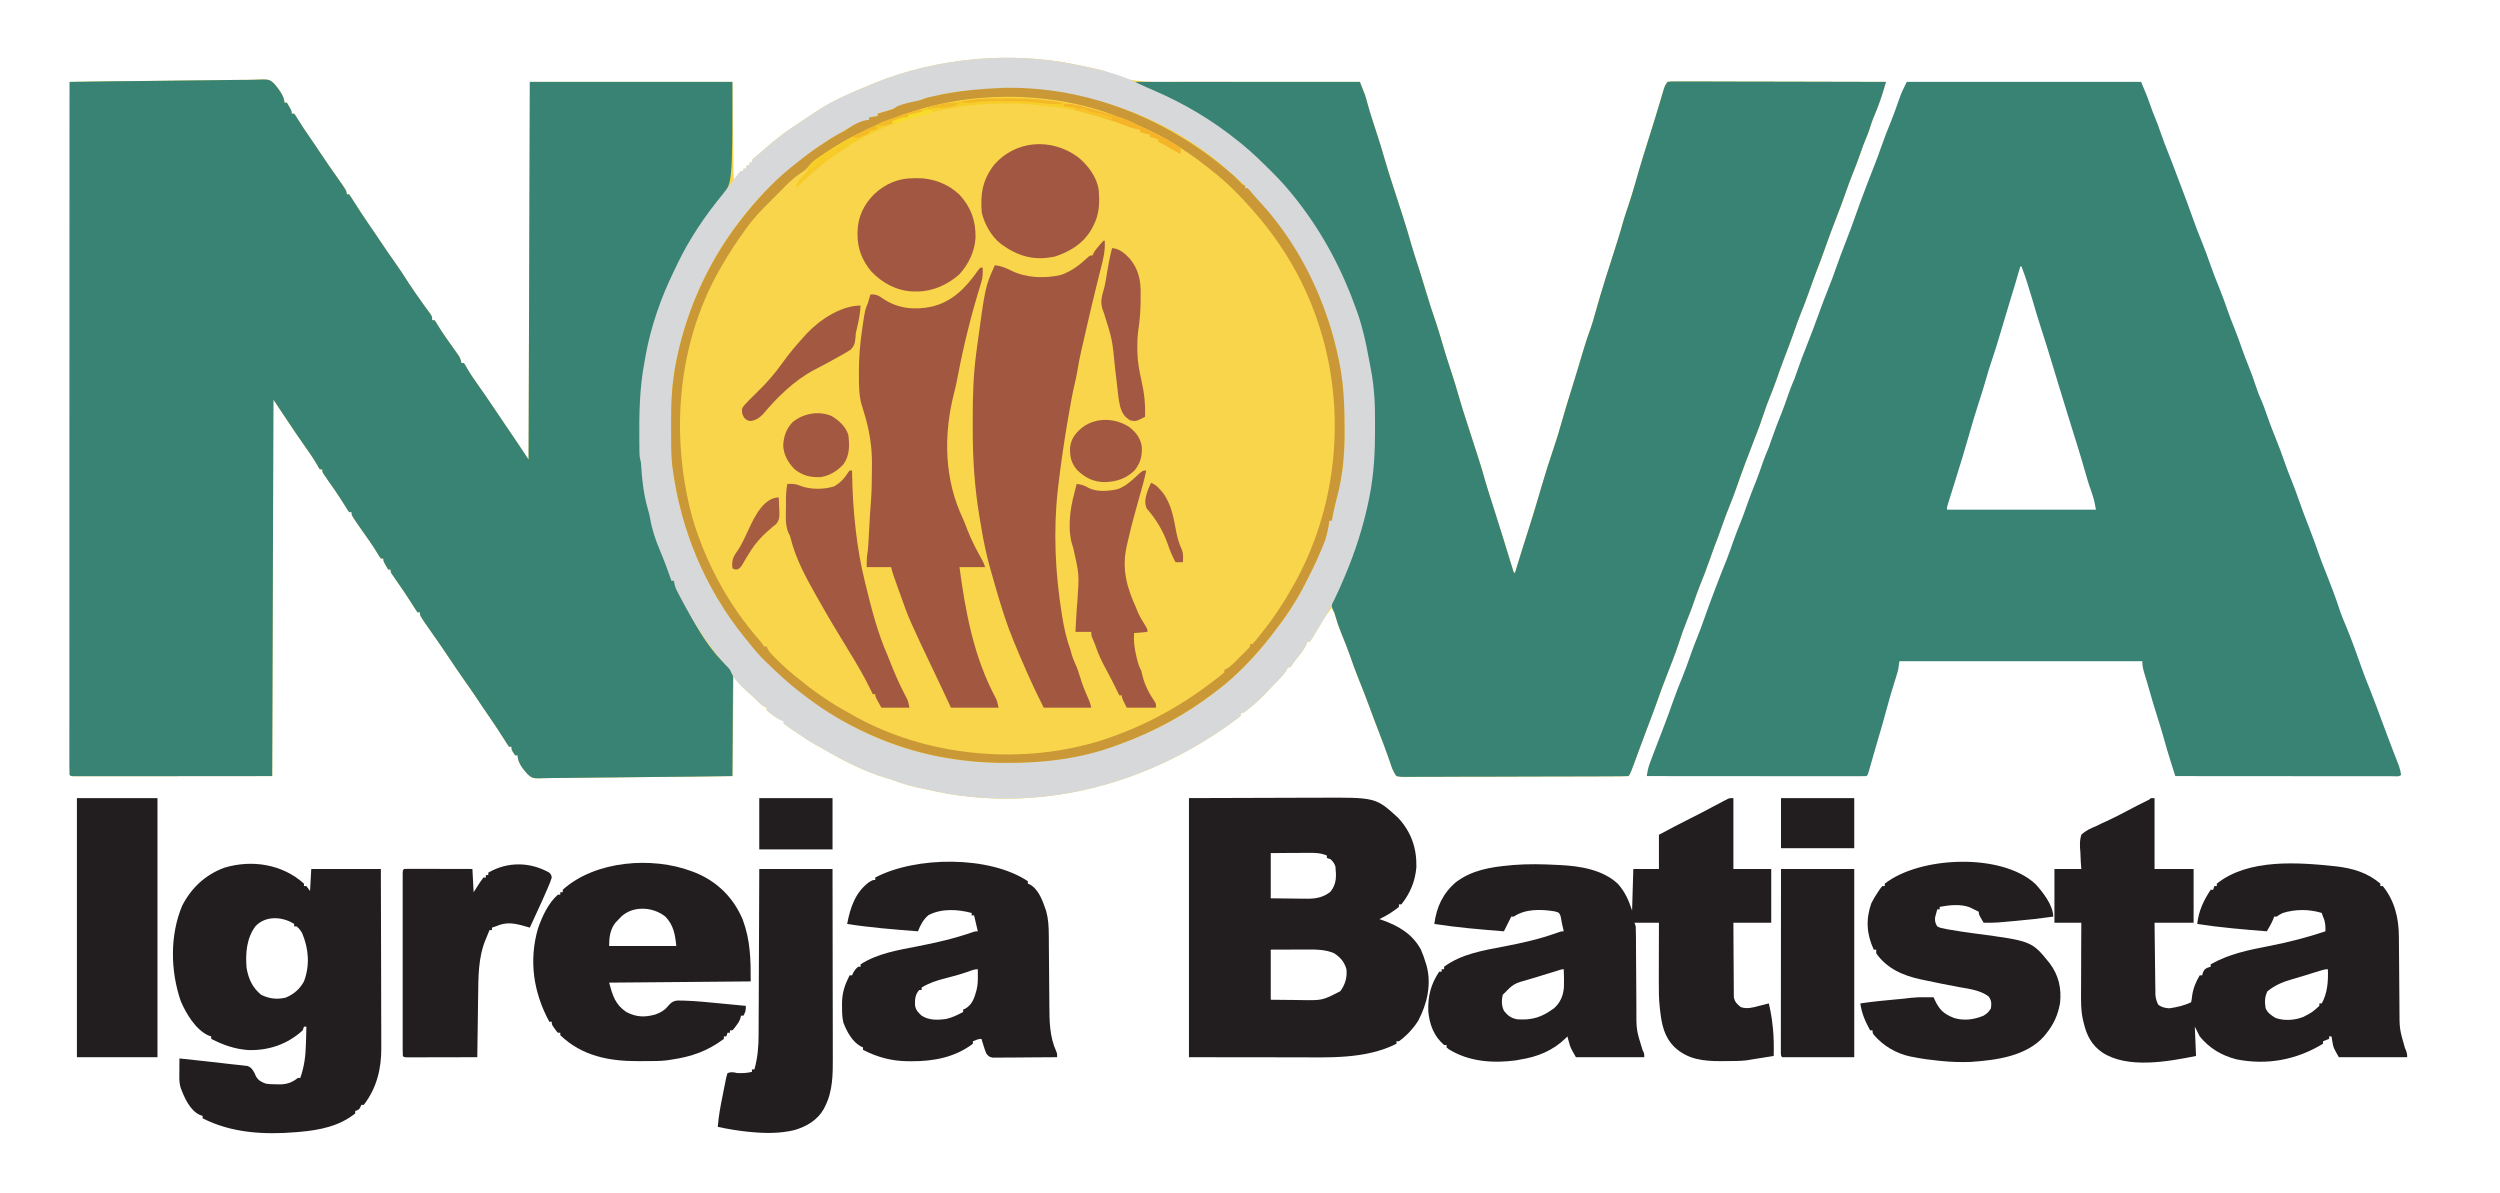 <?xml version="1.0" encoding="UTF-8"?>
<svg xmlns="http://www.w3.org/2000/svg" xmlns:xlink="http://www.w3.org/1999/xlink" width="350px" height="167px" viewBox="0 0 350 167" version="1.1">
    <g id="surface1">
        <path style=" stroke:none;fill-rule:nonzero;fill:rgb(97.255%,83.529%,29.02%);fill-opacity:1;" d="M 150.734 9.07 C 150.914 9.105 151.098 9.145 151.289 9.184 C 154.512 9.859 154.512 9.859 155.641 10.383 C 158.727 11.723 162.086 11.465 165.375 11.449 C 166.258 11.445 167.141 11.449 168.02 11.453 C 169.684 11.461 171.348 11.457 173.008 11.457 C 174.906 11.453 176.801 11.457 178.695 11.461 C 182.59 11.469 186.484 11.469 190.383 11.465 C 190.492 11.738 190.602 12.008 190.711 12.281 C 190.805 12.512 190.805 12.512 190.898 12.742 C 191.098 13.258 191.254 13.777 191.395 14.312 C 191.633 15.176 191.887 16.031 192.164 16.879 C 192.219 17.047 192.219 17.047 192.273 17.215 C 192.383 17.551 192.492 17.887 192.602 18.223 C 193.09 19.711 193.555 21.199 193.98 22.707 C 194.227 23.562 194.496 24.41 194.77 25.258 C 194.828 25.438 194.887 25.617 194.945 25.805 C 195.199 26.594 195.453 27.383 195.711 28.172 C 195.848 28.594 195.984 29.016 196.121 29.441 C 196.25 29.84 196.379 30.242 196.508 30.641 C 196.883 31.805 197.23 32.977 197.562 34.152 C 197.82 35.043 198.105 35.926 198.391 36.809 C 198.812 38.113 199.223 39.418 199.609 40.734 C 200.035 42.184 200.508 43.613 200.996 45.043 C 201.293 45.922 201.566 46.805 201.82 47.699 C 202.188 49.008 202.605 50.297 203.027 51.59 C 203.516 53.074 203.98 54.566 204.402 56.074 C 204.648 56.93 204.922 57.777 205.195 58.625 C 205.254 58.805 205.312 58.984 205.371 59.168 C 205.625 59.961 205.879 60.75 206.133 61.539 C 206.27 61.961 206.406 62.383 206.543 62.805 C 206.672 63.207 206.805 63.609 206.934 64.008 C 207.309 65.176 207.656 66.344 207.988 67.523 C 208.234 68.383 208.508 69.23 208.785 70.078 C 209.309 71.703 209.82 73.328 210.324 74.957 C 210.387 75.164 210.453 75.375 210.52 75.59 C 210.793 76.477 211.066 77.367 211.34 78.258 C 211.379 78.387 211.422 78.516 211.461 78.652 C 211.562 78.98 211.664 79.309 211.766 79.637 C 211.871 80.062 211.871 80.062 212.086 80.25 C 212.137 80.082 212.137 80.082 212.188 79.91 C 212.816 77.852 213.449 75.793 214.113 73.746 C 214.703 71.93 215.238 70.098 215.773 68.262 C 216.316 66.387 216.906 64.531 217.535 62.684 C 217.961 61.426 218.344 60.16 218.699 58.879 C 219.109 57.402 219.566 55.941 220.023 54.48 C 220.371 53.367 220.715 52.254 221.047 51.137 C 221.082 51.023 221.113 50.906 221.148 50.789 C 221.312 50.238 221.477 49.688 221.641 49.137 C 221.957 48.059 222.305 47 222.695 45.949 C 222.938 45.277 223.125 44.598 223.312 43.91 C 224.23 40.621 225.277 37.371 226.324 34.121 C 226.672 33.039 226.996 31.953 227.297 30.859 C 227.5 30.172 227.727 29.496 227.957 28.82 C 228.328 27.73 228.66 26.637 228.973 25.527 C 229.617 23.219 230.34 20.938 231.055 18.652 C 231.203 18.172 231.355 17.695 231.504 17.219 C 231.566 17.016 231.629 16.816 231.695 16.605 C 231.871 16.035 232.043 15.465 232.215 14.891 C 232.27 14.715 232.32 14.535 232.379 14.348 C 232.484 13.992 232.59 13.637 232.695 13.281 C 232.742 13.121 232.789 12.957 232.84 12.793 C 232.906 12.574 232.906 12.574 232.969 12.355 C 233.105 11.977 233.105 11.977 233.445 11.465 C 233.969 11.402 233.969 11.402 234.648 11.402 C 234.773 11.402 234.898 11.402 235.027 11.402 C 235.449 11.398 235.871 11.402 236.293 11.406 C 236.594 11.406 236.898 11.406 237.199 11.406 C 238.02 11.406 238.84 11.41 239.66 11.41 C 240.516 11.414 241.371 11.414 242.227 11.418 C 243.852 11.418 245.473 11.422 247.098 11.426 C 248.945 11.434 250.789 11.438 252.637 11.438 C 256.438 11.445 260.238 11.453 264.039 11.465 C 263.957 11.734 263.875 12.008 263.797 12.277 C 263.75 12.43 263.707 12.582 263.66 12.738 C 263.301 13.91 262.887 15.066 262.402 16.191 C 262.109 16.879 261.883 17.582 261.656 18.297 C 261.527 18.672 261.383 19.035 261.227 19.398 C 260.945 20.055 260.711 20.715 260.48 21.387 C 260.113 22.449 259.719 23.492 259.293 24.531 C 258.988 25.289 258.707 26.055 258.441 26.832 C 258 28.109 257.52 29.367 257.031 30.629 C 256.508 31.98 256 33.332 255.523 34.699 C 255.137 35.816 254.715 36.918 254.289 38.02 C 253.93 38.965 253.582 39.914 253.25 40.875 C 252.898 41.883 252.52 42.875 252.117 43.863 C 251.754 44.762 251.434 45.668 251.117 46.582 C 250.719 47.73 250.281 48.863 249.848 49.996 C 249.441 51.059 249.055 52.133 248.684 53.207 C 248.406 53.996 248.109 54.773 247.793 55.547 C 247.453 56.375 247.148 57.207 246.875 58.059 C 246.527 59.121 246.141 60.16 245.73 61.199 C 244.785 63.605 243.879 66.023 243.035 68.465 C 242.766 69.234 242.473 69.996 242.164 70.754 C 241.742 71.785 241.363 72.832 240.996 73.883 C 240.68 74.797 240.34 75.695 239.988 76.594 C 239.738 77.258 239.504 77.93 239.27 78.602 C 238.871 79.746 238.434 80.867 237.977 81.992 C 237.648 82.809 237.367 83.637 237.078 84.469 C 236.797 85.273 236.496 86.066 236.172 86.859 C 235.746 87.906 235.383 88.961 235.031 90.035 C 234.527 91.566 233.93 93.066 233.344 94.566 C 232.859 95.797 232.402 97.035 231.969 98.285 C 231.574 99.414 231.148 100.527 230.719 101.645 C 230.328 102.668 229.945 103.691 229.57 104.719 C 228.215 108.418 228.215 108.418 227.977 108.652 C 227.559 108.672 227.148 108.68 226.73 108.68 C 226.598 108.68 226.465 108.68 226.328 108.68 C 225.879 108.684 225.434 108.684 224.988 108.688 C 224.668 108.688 224.348 108.688 224.027 108.691 C 222.977 108.695 221.926 108.695 220.875 108.699 C 220.516 108.699 220.156 108.703 219.793 108.703 C 218.293 108.707 216.793 108.711 215.289 108.711 C 213.137 108.715 210.98 108.719 208.824 108.73 C 207.312 108.734 205.797 108.738 204.285 108.738 C 203.379 108.742 202.477 108.742 201.57 108.75 C 200.719 108.754 199.867 108.754 199.02 108.754 C 198.703 108.754 198.391 108.754 198.078 108.758 C 197.652 108.762 197.227 108.758 196.801 108.758 C 196.676 108.758 196.551 108.762 196.422 108.766 C 196.078 108.758 196.078 108.758 195.508 108.652 C 195.012 108.039 194.805 107.309 194.559 106.566 C 194.109 105.262 193.625 103.973 193.125 102.684 C 192.621 101.379 192.121 100.066 191.641 98.75 C 191.188 97.496 190.695 96.258 190.195 95.023 C 189.789 94.012 189.418 92.992 189.062 91.961 C 188.676 90.844 188.234 89.746 187.785 88.656 C 187.441 87.816 187.156 86.98 186.914 86.109 C 186.793 85.727 186.637 85.391 186.449 85.039 C 185.848 85.879 185.258 86.711 184.758 87.617 C 184.5 88.074 184.227 88.52 183.949 88.965 C 183.852 89.129 183.75 89.293 183.645 89.461 C 183.555 89.582 183.465 89.707 183.375 89.832 C 183.262 89.832 183.148 89.832 183.031 89.832 C 182.992 89.949 182.953 90.066 182.914 90.188 C 182.637 90.801 182.254 91.297 181.836 91.82 C 181.215 92.605 181.215 92.605 180.641 93.426 C 180.527 93.426 180.414 93.426 180.297 93.426 C 180.23 93.574 180.23 93.574 180.16 93.73 C 179.957 94.109 179.746 94.371 179.453 94.684 C 179.355 94.789 179.254 94.895 179.152 95.004 C 178.996 95.168 178.996 95.168 178.836 95.34 C 178.727 95.453 178.617 95.566 178.508 95.688 C 178.191 96.016 177.879 96.348 177.562 96.676 C 177.422 96.824 177.277 96.977 177.129 97.133 C 176.207 98.082 175.219 98.977 174.145 99.754 C 174.031 99.754 173.922 99.754 173.805 99.754 C 173.746 99.926 173.691 100.094 173.633 100.27 C 173.273 100.566 172.914 100.844 172.531 101.113 C 172.418 101.195 172.305 101.277 172.188 101.363 C 160.797 109.508 146.969 113.43 132.992 111.176 C 131.668 110.945 130.352 110.66 129.039 110.375 C 128.848 110.332 128.652 110.293 128.457 110.25 C 127.383 110.012 126.363 109.719 125.34 109.32 C 124.934 109.168 124.531 109.047 124.113 108.93 C 120.914 107.984 117.883 106.406 115.016 104.719 C 114.75 104.574 114.488 104.43 114.223 104.289 C 113.254 103.75 112.344 103.121 111.426 102.492 C 111.258 102.379 111.09 102.266 110.914 102.152 C 110.758 102.043 110.605 101.938 110.441 101.828 C 110.305 101.734 110.164 101.641 110.02 101.543 C 109.871 101.422 109.871 101.422 109.719 101.297 C 109.719 101.184 109.719 101.07 109.719 100.953 C 109.594 100.91 109.469 100.863 109.34 100.82 C 108.84 100.602 108.469 100.348 108.039 100.012 C 107.906 99.906 107.77 99.805 107.629 99.695 C 107.531 99.602 107.43 99.508 107.324 99.414 C 107.324 99.301 107.324 99.188 107.324 99.07 C 107.172 99.004 107.172 99.004 107.016 98.934 C 106.625 98.723 106.391 98.504 106.086 98.184 C 105.664 97.746 105.234 97.344 104.77 96.953 C 104.078 96.332 104.078 96.332 102.711 94.793 C 102.652 99.367 102.598 103.941 102.539 108.652 C 95.492 108.75 95.492 108.75 92.539 108.77 C 90.5 108.785 88.457 108.801 86.418 108.832 C 84.934 108.855 83.449 108.871 81.965 108.879 C 81.176 108.883 80.391 108.887 79.605 108.906 C 78.863 108.922 78.121 108.926 77.383 108.922 C 77.109 108.926 76.84 108.93 76.57 108.938 C 74.586 109.004 74.586 109.004 73.887 108.414 C 73.223 107.684 72.461 106.754 72.461 105.742 C 72.348 105.742 72.234 105.742 72.117 105.742 C 71.605 104.992 71.605 104.992 71.605 104.547 C 71.492 104.547 71.383 104.547 71.266 104.547 C 71.031 104.219 70.82 103.895 70.613 103.551 C 69.969 102.52 69.297 101.508 68.605 100.504 C 68.008 99.633 67.41 98.766 66.832 97.883 C 66.227 96.965 65.594 96.066 64.961 95.168 C 64.199 94.078 63.449 92.988 62.719 91.875 C 61.91 90.656 61.07 89.461 60.23 88.266 C 60.121 88.105 60.008 87.941 59.891 87.777 C 59.789 87.633 59.688 87.488 59.582 87.34 C 58.789 86.164 58.789 86.164 58.789 85.723 C 58.676 85.723 58.562 85.723 58.445 85.723 C 58.215 85.398 58.004 85.07 57.797 84.73 C 57.035 83.508 56.227 82.324 55.398 81.145 C 55.309 81.008 55.215 80.875 55.121 80.738 C 55.035 80.617 54.953 80.5 54.867 80.379 C 54.688 80.078 54.688 80.078 54.688 79.734 C 54.574 79.734 54.461 79.734 54.344 79.734 C 53.664 78.582 53.664 78.582 53.664 78.195 C 53.551 78.195 53.438 78.195 53.32 78.195 C 53.109 77.902 53.109 77.902 52.852 77.469 C 52.137 76.309 51.352 75.199 50.566 74.09 C 50.418 73.875 50.418 73.875 50.262 73.656 C 50.172 73.531 50.082 73.402 49.992 73.273 C 49.219 72.137 49.219 72.137 49.219 71.695 C 49.105 71.695 48.992 71.695 48.875 71.695 C 48.629 71.352 48.629 71.352 48.344 70.875 C 47.91 70.176 47.469 69.492 47.004 68.816 C 46.891 68.652 46.781 68.492 46.664 68.324 C 46.434 67.992 46.203 67.656 45.969 67.324 C 45.859 67.164 45.75 67.004 45.637 66.836 C 45.484 66.621 45.484 66.621 45.332 66.402 C 45.117 66.047 45.117 66.047 45.117 65.703 C 45.004 65.703 44.891 65.703 44.773 65.703 C 44.59 65.434 44.59 65.434 44.371 65.031 C 43.879 64.184 43.336 63.391 42.766 62.594 C 41.812 61.254 40.898 59.891 39.992 58.52 C 39.426 57.672 38.863 56.824 38.281 55.953 C 38.227 73.344 38.168 90.734 38.109 108.652 C 33.461 108.656 28.812 108.66 24.023 108.664 C 21.816 108.664 21.816 108.664 19.566 108.668 C 17.777 108.668 17.777 108.668 16.941 108.668 C 16.352 108.668 15.766 108.668 15.18 108.672 C 14.434 108.672 13.684 108.672 12.938 108.672 C 12.664 108.672 12.387 108.672 12.113 108.672 C 11.742 108.676 11.371 108.672 11.004 108.672 C 10.691 108.672 10.691 108.672 10.375 108.672 C 9.914 108.652 9.914 108.652 9.742 108.48 C 9.723 107.969 9.719 107.457 9.719 106.945 C 9.719 106.781 9.719 106.617 9.719 106.449 C 9.719 105.891 9.719 105.336 9.719 104.777 C 9.719 104.379 9.719 103.977 9.719 103.578 C 9.719 102.586 9.719 101.598 9.723 100.609 C 9.723 99.422 9.723 98.238 9.723 97.055 C 9.723 94.867 9.723 92.684 9.723 90.496 C 9.723 88.332 9.727 86.164 9.727 84 C 9.727 83.863 9.727 83.73 9.727 83.59 C 9.727 82.91 9.727 82.227 9.727 81.543 C 9.727 76.703 9.727 71.859 9.727 67.02 C 9.73 62.312 9.73 57.609 9.73 52.906 C 9.73 52.762 9.73 52.613 9.73 52.465 C 9.73 51.012 9.73 49.555 9.734 48.102 C 9.734 45.137 9.734 42.168 9.734 39.203 C 9.734 39.07 9.734 38.934 9.734 38.793 C 9.734 29.684 9.738 20.574 9.742 11.465 C 13.41 11.402 17.078 11.359 20.75 11.332 C 22.453 11.316 24.156 11.301 25.859 11.27 C 27.348 11.246 28.832 11.227 30.316 11.223 C 31.105 11.219 31.891 11.211 32.676 11.191 C 33.418 11.176 34.156 11.172 34.898 11.176 C 35.168 11.172 35.441 11.168 35.711 11.156 C 37.699 11.09 37.699 11.09 38.395 11.723 C 38.969 12.41 39.82 13.453 39.82 14.371 C 39.934 14.371 40.043 14.371 40.16 14.371 C 40.844 15.527 40.844 15.527 40.844 15.914 C 40.957 15.914 41.07 15.914 41.188 15.914 C 41.426 16.246 41.426 16.246 41.711 16.715 C 42.223 17.543 42.758 18.348 43.316 19.145 C 43.797 19.832 44.262 20.527 44.723 21.227 C 45.531 22.449 46.367 23.648 47.215 24.848 C 48.535 26.723 48.535 26.723 48.535 27.207 C 48.648 27.207 48.762 27.207 48.875 27.207 C 49.109 27.531 49.32 27.859 49.527 28.199 C 50.172 29.234 50.848 30.246 51.535 31.25 C 52.133 32.117 52.73 32.988 53.309 33.867 C 53.926 34.801 54.566 35.715 55.211 36.629 C 55.926 37.645 56.621 38.664 57.277 39.723 C 57.875 40.645 58.516 41.535 59.152 42.434 C 59.234 42.547 59.316 42.66 59.398 42.781 C 59.562 43.008 59.73 43.23 59.895 43.457 C 60.5 44.262 60.5 44.262 60.5 44.828 C 60.609 44.828 60.723 44.828 60.84 44.828 C 61.051 45.121 61.051 45.121 61.309 45.559 C 62.027 46.727 62.82 47.84 63.625 48.953 C 63.727 49.094 63.828 49.238 63.93 49.387 C 64.023 49.512 64.113 49.641 64.207 49.773 C 64.426 50.125 64.523 50.414 64.602 50.82 C 64.711 50.82 64.824 50.82 64.941 50.82 C 65.129 51.09 65.129 51.09 65.348 51.492 C 65.836 52.34 66.383 53.133 66.949 53.93 C 67.609 54.855 68.258 55.785 68.883 56.734 C 69.469 57.621 70.062 58.5 70.668 59.375 C 71.562 60.676 72.441 61.992 73.316 63.309 C 73.539 63.648 73.766 63.988 74 64.336 C 74.055 46.887 74.113 29.441 74.172 11.465 C 83.531 11.465 92.895 11.465 102.539 11.465 C 102.594 15.98 102.652 20.5 102.711 25.152 C 103.219 24.559 103.219 24.559 103.734 23.953 C 103.848 23.953 103.961 23.953 104.078 23.953 C 104.078 23.844 104.078 23.73 104.078 23.613 C 104.191 23.613 104.305 23.613 104.418 23.613 C 104.477 23.441 104.531 23.273 104.59 23.098 C 104.703 23.098 104.816 23.098 104.93 23.098 C 104.93 22.988 104.93 22.875 104.93 22.758 C 105.043 22.758 105.156 22.758 105.273 22.758 C 105.273 22.645 105.273 22.531 105.273 22.414 C 105.488 22.191 105.488 22.191 105.809 21.922 C 105.934 21.816 106.059 21.711 106.188 21.602 C 106.336 21.477 106.484 21.348 106.641 21.219 C 106.824 21.059 107.004 20.898 107.188 20.734 C 108.395 19.672 109.617 18.707 110.961 17.816 C 111.273 17.609 111.586 17.402 111.898 17.191 C 112.438 16.828 112.98 16.465 113.527 16.105 C 113.785 15.934 114.043 15.762 114.301 15.586 C 116.703 14 119.371 12.898 122.023 11.805 C 122.141 11.758 122.258 11.707 122.379 11.656 C 131.035 8.102 141.574 7.129 150.734 9.07 Z M 150.734 9.07 "/>
        <path style=" stroke:none;fill-rule:nonzero;fill:rgb(22.353%,51.373%,45.882%);fill-opacity:1;" d="M 9.742 11.465 C 13.41 11.402 17.078 11.359 20.75 11.332 C 22.453 11.316 24.156 11.301 25.859 11.27 C 27.348 11.246 28.832 11.227 30.316 11.223 C 31.105 11.219 31.891 11.211 32.676 11.191 C 33.418 11.176 34.156 11.172 34.898 11.176 C 35.168 11.172 35.441 11.168 35.711 11.156 C 37.699 11.09 37.699 11.09 38.395 11.723 C 38.969 12.41 39.82 13.453 39.82 14.371 C 39.934 14.371 40.047 14.371 40.16 14.371 C 40.844 15.527 40.844 15.527 40.844 15.914 C 40.957 15.914 41.07 15.914 41.188 15.914 C 41.426 16.246 41.426 16.246 41.711 16.715 C 42.223 17.543 42.758 18.348 43.316 19.145 C 43.797 19.832 44.262 20.527 44.723 21.227 C 45.531 22.449 46.367 23.648 47.215 24.848 C 48.535 26.723 48.535 26.723 48.535 27.207 C 48.648 27.207 48.762 27.207 48.875 27.207 C 49.109 27.531 49.32 27.859 49.527 28.199 C 50.172 29.234 50.848 30.246 51.535 31.25 C 52.133 32.117 52.73 32.988 53.309 33.867 C 53.926 34.801 54.566 35.715 55.211 36.629 C 55.926 37.645 56.621 38.664 57.277 39.723 C 57.875 40.645 58.516 41.535 59.152 42.434 C 59.234 42.547 59.316 42.66 59.398 42.781 C 59.562 43.008 59.73 43.23 59.895 43.457 C 60.5 44.262 60.5 44.262 60.5 44.828 C 60.609 44.828 60.723 44.828 60.84 44.828 C 61.051 45.121 61.051 45.121 61.309 45.559 C 62.027 46.727 62.82 47.84 63.625 48.953 C 63.727 49.094 63.828 49.238 63.93 49.387 C 64.023 49.512 64.113 49.641 64.207 49.773 C 64.426 50.125 64.523 50.414 64.602 50.82 C 64.711 50.82 64.824 50.82 64.941 50.82 C 65.129 51.09 65.129 51.09 65.348 51.492 C 65.836 52.34 66.383 53.133 66.949 53.93 C 67.609 54.855 68.258 55.785 68.883 56.734 C 69.469 57.621 70.062 58.5 70.668 59.375 C 71.562 60.676 72.441 61.992 73.316 63.309 C 73.539 63.648 73.766 63.988 74 64.336 C 74.055 46.887 74.113 29.441 74.172 11.465 C 83.531 11.465 92.895 11.465 102.539 11.465 C 102.539 25.664 102.539 25.664 101 27.547 C 99.582 29.363 98.281 31.234 97.07 33.195 C 96.992 33.316 96.918 33.438 96.84 33.566 C 93.57 38.828 91.504 44.777 90.375 50.852 C 90.348 50.992 90.32 51.133 90.293 51.281 C 90.211 51.754 90.137 52.227 90.062 52.699 C 90.031 52.902 90 53.105 89.969 53.312 C 89.684 55.328 89.676 57.34 89.688 59.375 C 89.691 59.949 89.691 60.52 89.691 61.094 C 89.691 61.461 89.691 61.828 89.691 62.195 C 89.691 62.453 89.691 62.453 89.695 62.711 C 89.695 62.949 89.695 62.949 89.695 63.191 C 89.699 63.332 89.699 63.469 89.699 63.613 C 89.723 63.988 89.793 64.316 89.891 64.68 C 89.922 64.91 89.941 65.141 89.961 65.375 C 90.09 66.922 90.27 68.438 90.578 69.961 C 90.605 70.102 90.633 70.242 90.664 70.391 C 90.816 71.129 91.016 71.832 91.258 72.551 C 91.32 72.852 91.371 73.152 91.422 73.457 C 91.668 74.883 92.18 76.141 92.742 77.465 C 93.773 79.996 93.773 79.996 93.992 81.277 C 94.105 81.277 94.219 81.277 94.336 81.277 C 94.422 81.469 94.512 81.664 94.602 81.867 C 96.328 85.664 98.848 90.902 102.219 93.535 C 102.68 94.113 102.629 94.66 102.617 95.367 C 102.617 95.508 102.617 95.652 102.617 95.801 C 102.617 96.273 102.609 96.75 102.605 97.223 C 102.605 97.551 102.605 97.883 102.602 98.211 C 102.602 99.074 102.594 99.941 102.586 100.805 C 102.578 101.688 102.574 102.57 102.574 103.457 C 102.566 105.188 102.555 106.922 102.539 108.652 C 98.871 108.707 95.199 108.75 91.531 108.777 C 89.828 108.789 88.125 108.805 86.418 108.832 C 84.934 108.855 83.449 108.871 81.965 108.879 C 81.176 108.883 80.391 108.887 79.605 108.906 C 78.863 108.922 78.121 108.926 77.383 108.922 C 77.109 108.926 76.84 108.93 76.57 108.938 C 74.586 109.004 74.586 109.004 73.887 108.414 C 73.223 107.684 72.461 106.754 72.461 105.742 C 72.348 105.742 72.234 105.742 72.117 105.742 C 71.605 104.992 71.605 104.992 71.605 104.547 C 71.492 104.547 71.383 104.547 71.266 104.547 C 71.031 104.219 70.82 103.895 70.613 103.551 C 69.969 102.52 69.297 101.508 68.605 100.504 C 68.008 99.633 67.41 98.766 66.832 97.883 C 66.227 96.965 65.594 96.066 64.961 95.168 C 64.199 94.078 63.449 92.988 62.719 91.875 C 61.91 90.656 61.07 89.461 60.23 88.266 C 60.121 88.105 60.008 87.941 59.891 87.777 C 59.789 87.633 59.688 87.488 59.582 87.34 C 58.789 86.164 58.789 86.164 58.789 85.723 C 58.676 85.723 58.562 85.723 58.445 85.723 C 58.215 85.398 58.004 85.07 57.797 84.73 C 57.035 83.508 56.227 82.324 55.398 81.145 C 55.309 81.008 55.215 80.875 55.121 80.738 C 55.035 80.617 54.953 80.5 54.867 80.379 C 54.688 80.078 54.688 80.078 54.688 79.734 C 54.574 79.734 54.461 79.734 54.344 79.734 C 53.664 78.582 53.664 78.582 53.664 78.195 C 53.551 78.195 53.438 78.195 53.32 78.195 C 53.109 77.902 53.109 77.902 52.852 77.469 C 52.137 76.309 51.352 75.199 50.566 74.09 C 50.418 73.875 50.418 73.875 50.262 73.656 C 50.172 73.531 50.082 73.402 49.992 73.273 C 49.219 72.137 49.219 72.137 49.219 71.695 C 49.105 71.695 48.992 71.695 48.875 71.695 C 48.629 71.352 48.629 71.352 48.344 70.875 C 47.91 70.176 47.469 69.492 47.004 68.816 C 46.891 68.652 46.781 68.492 46.664 68.324 C 46.434 67.992 46.203 67.656 45.969 67.324 C 45.859 67.164 45.75 67.004 45.637 66.836 C 45.484 66.621 45.484 66.621 45.332 66.402 C 45.117 66.047 45.117 66.047 45.117 65.703 C 45.004 65.703 44.891 65.703 44.773 65.703 C 44.59 65.434 44.59 65.434 44.371 65.031 C 43.879 64.184 43.336 63.391 42.766 62.594 C 41.812 61.254 40.898 59.891 39.992 58.52 C 39.426 57.672 38.863 56.824 38.281 55.953 C 38.227 73.344 38.168 90.734 38.109 108.652 C 33.461 108.656 28.812 108.66 24.023 108.664 C 21.816 108.664 21.816 108.664 19.566 108.668 C 17.777 108.668 17.777 108.668 16.941 108.668 C 16.352 108.668 15.766 108.668 15.18 108.672 C 14.434 108.672 13.684 108.672 12.938 108.672 C 12.664 108.672 12.387 108.672 12.113 108.672 C 11.742 108.676 11.371 108.672 11.004 108.672 C 10.691 108.672 10.691 108.672 10.375 108.672 C 9.914 108.652 9.914 108.652 9.742 108.48 C 9.723 107.969 9.719 107.457 9.719 106.945 C 9.719 106.781 9.719 106.617 9.719 106.449 C 9.719 105.891 9.719 105.336 9.719 104.777 C 9.719 104.379 9.719 103.977 9.719 103.578 C 9.719 102.586 9.719 101.598 9.723 100.609 C 9.723 99.422 9.723 98.238 9.723 97.055 C 9.723 94.867 9.723 92.684 9.723 90.496 C 9.723 88.332 9.727 86.164 9.727 84 C 9.727 83.863 9.727 83.73 9.727 83.59 C 9.727 82.91 9.727 82.227 9.727 81.543 C 9.727 76.703 9.727 71.859 9.727 67.02 C 9.73 62.312 9.73 57.609 9.73 52.906 C 9.73 52.762 9.73 52.613 9.73 52.465 C 9.73 51.012 9.73 49.555 9.734 48.102 C 9.734 45.137 9.734 42.168 9.734 39.203 C 9.734 39.07 9.734 38.934 9.734 38.793 C 9.734 29.684 9.738 20.574 9.742 11.465 Z M 9.742 11.465 "/>
        <path style=" stroke:none;fill-rule:nonzero;fill:rgb(22.353%,51.373%,45.882%);fill-opacity:1;" d="M 266.945 11.465 C 277.773 11.465 288.602 11.465 299.758 11.465 C 300.711 13.754 300.711 13.754 301.059 14.77 C 301.262 15.355 301.473 15.926 301.715 16.496 C 301.996 17.148 302.23 17.809 302.457 18.48 C 302.828 19.543 303.223 20.59 303.645 21.633 C 303.992 22.492 304.32 23.359 304.645 24.23 C 304.891 24.887 305.137 25.539 305.387 26.191 C 305.918 27.586 306.449 28.973 306.934 30.383 C 307.352 31.598 307.824 32.785 308.309 33.977 C 308.719 34.992 309.09 36.02 309.449 37.055 C 309.828 38.152 310.262 39.227 310.699 40.305 C 311.117 41.344 311.5 42.391 311.863 43.445 C 312.137 44.23 312.43 45.004 312.742 45.77 C 313.16 46.797 313.535 47.832 313.898 48.879 C 314.18 49.684 314.48 50.477 314.805 51.27 C 315.156 52.129 315.469 52.992 315.758 53.879 C 316.016 54.68 316.305 55.441 316.66 56.203 C 316.91 56.785 317.109 57.379 317.316 57.973 C 317.699 59.082 318.113 60.172 318.555 61.258 C 319.035 62.438 319.48 63.629 319.898 64.836 C 320.168 65.621 320.465 66.391 320.777 67.16 C 321.129 68.023 321.453 68.895 321.758 69.781 C 322.199 71.055 322.68 72.316 323.168 73.574 C 323.746 75.062 324.301 76.555 324.816 78.062 C 325.043 78.707 325.297 79.34 325.555 79.973 C 325.848 80.711 326.133 81.453 326.414 82.195 C 326.477 82.352 326.535 82.512 326.598 82.672 C 326.965 83.645 327.309 84.621 327.629 85.613 C 327.848 86.258 328.117 86.879 328.383 87.508 C 329.211 89.508 329.953 91.547 330.664 93.594 C 331.004 94.559 331.379 95.508 331.766 96.457 C 332.406 98.059 332.992 99.68 333.594 101.297 C 333.77 101.762 333.941 102.23 334.117 102.695 C 334.195 102.906 334.273 103.117 334.355 103.332 C 334.559 103.879 334.77 104.422 334.98 104.969 C 335.043 105.129 335.105 105.293 335.168 105.461 C 335.289 105.777 335.414 106.094 335.539 106.414 C 335.594 106.559 335.648 106.703 335.707 106.852 C 335.758 106.98 335.805 107.109 335.859 107.242 C 335.996 107.656 336.094 108.051 336.156 108.48 C 335.871 108.77 335.523 108.672 335.141 108.676 C 335.02 108.676 334.898 108.672 334.773 108.672 C 334.645 108.672 334.516 108.672 334.383 108.672 C 333.949 108.676 333.516 108.672 333.082 108.672 C 332.77 108.672 332.461 108.672 332.152 108.672 C 331.309 108.672 330.465 108.672 329.621 108.672 C 328.738 108.668 327.859 108.668 326.977 108.668 C 325.309 108.668 323.637 108.668 321.969 108.664 C 320.07 108.664 318.168 108.664 316.27 108.66 C 312.359 108.66 308.449 108.656 304.539 108.652 C 304.375 108.133 304.211 107.609 304.047 107.09 C 304 106.941 303.953 106.797 303.906 106.645 C 303.586 105.637 303.285 104.625 303.004 103.605 C 302.637 102.293 302.238 100.996 301.824 99.699 C 301.516 98.73 301.227 97.754 300.953 96.77 C 300.824 96.309 300.688 95.852 300.551 95.391 C 300.512 95.262 300.469 95.129 300.43 94.992 C 300.352 94.738 300.273 94.48 300.195 94.227 C 300.02 93.641 299.926 93.184 299.926 92.57 C 288.703 92.57 277.48 92.57 265.918 92.57 C 265.863 92.965 265.805 93.359 265.746 93.766 C 265.668 94.062 265.586 94.359 265.492 94.652 C 265.441 94.816 265.395 94.977 265.34 95.141 C 265.289 95.309 265.234 95.477 265.18 95.648 C 264.84 96.754 264.5 97.855 264.211 98.973 C 263.785 100.602 263.305 102.207 262.832 103.82 C 262.664 104.395 262.5 104.969 262.332 105.547 C 262.254 105.828 262.254 105.828 262.168 106.117 C 262.062 106.484 261.957 106.848 261.855 107.215 C 261.809 107.379 261.758 107.543 261.711 107.711 C 261.648 107.93 261.648 107.93 261.586 108.148 C 261.477 108.48 261.477 108.48 261.305 108.652 C 260.906 108.668 260.512 108.676 260.117 108.672 C 259.988 108.672 259.863 108.672 259.734 108.672 C 259.309 108.676 258.887 108.672 258.461 108.672 C 258.156 108.672 257.855 108.672 257.551 108.672 C 256.727 108.672 255.898 108.672 255.074 108.672 C 254.215 108.668 253.352 108.668 252.488 108.668 C 250.855 108.668 249.223 108.668 247.59 108.664 C 245.73 108.664 243.875 108.664 242.016 108.66 C 238.191 108.66 234.367 108.656 230.543 108.652 C 230.637 108.07 230.727 107.523 230.93 106.973 C 231 106.789 231 106.789 231.066 106.605 C 231.141 106.414 231.141 106.414 231.215 106.215 C 231.266 106.074 231.32 105.938 231.371 105.793 C 231.902 104.375 232.453 102.965 233 101.551 C 233.441 100.395 233.867 99.234 234.27 98.066 C 234.645 96.984 235.074 95.93 235.504 94.871 C 235.922 93.832 236.305 92.785 236.668 91.727 C 236.941 90.941 237.234 90.172 237.547 89.402 C 237.898 88.547 238.219 87.688 238.52 86.816 C 239 85.438 239.508 84.07 240.027 82.707 C 240.066 82.602 240.109 82.492 240.152 82.379 C 240.676 81 241.211 79.629 241.766 78.262 C 242.074 77.469 242.355 76.664 242.633 75.855 C 242.988 74.844 243.383 73.852 243.785 72.859 C 244.062 72.164 244.312 71.461 244.555 70.754 C 244.949 69.617 245.383 68.504 245.836 67.391 C 246.172 66.547 246.469 65.691 246.762 64.832 C 247.02 64.082 247.32 63.355 247.633 62.625 C 247.801 62.172 247.957 61.715 248.113 61.258 C 248.516 60.09 248.961 58.949 249.426 57.809 C 249.762 56.965 250.059 56.109 250.352 55.25 C 250.609 54.5 250.906 53.773 251.219 53.043 C 251.387 52.59 251.543 52.133 251.703 51.676 C 252.07 50.613 252.465 49.566 252.887 48.523 C 253.488 47.035 254.043 45.531 254.59 44.023 C 255.051 42.766 255.512 41.516 256.016 40.273 C 256.363 39.414 256.688 38.551 256.988 37.676 C 257.43 36.398 257.91 35.141 258.398 33.879 C 258.867 32.668 259.332 31.461 259.754 30.23 C 260.223 28.875 260.73 27.531 261.238 26.191 C 261.32 25.98 261.398 25.77 261.48 25.551 C 261.824 24.652 262.168 23.754 262.527 22.863 C 262.812 22.156 263.066 21.445 263.312 20.727 C 263.746 19.473 264.227 18.246 264.727 17.02 C 265.152 15.961 265.543 14.895 265.906 13.812 C 266.191 12.973 266.535 12.277 266.945 11.465 Z M 282.836 37.301 C 282.805 37.422 282.77 37.543 282.734 37.668 C 282.293 39.238 281.816 40.797 281.336 42.355 C 280.906 43.75 280.492 45.145 280.082 46.539 C 279.66 47.977 279.219 49.402 278.734 50.82 C 278.496 51.531 278.273 52.242 278.074 52.969 C 277.762 54.09 277.406 55.195 277.047 56.305 C 276.57 57.789 276.117 59.277 275.695 60.777 C 275.074 62.992 274.391 65.191 273.703 67.387 C 273.633 67.617 273.559 67.844 273.488 68.074 C 273.352 68.52 273.211 68.969 273.07 69.414 C 273.004 69.617 272.941 69.82 272.879 70.027 C 272.82 70.211 272.766 70.391 272.707 70.578 C 272.566 70.988 272.566 70.988 272.582 71.352 C 279.465 71.352 286.344 71.352 293.434 71.352 C 293.18 69.996 293.18 69.996 292.77 68.742 C 292.438 67.863 292.18 66.977 291.926 66.07 C 291.191 63.469 290.363 60.891 289.559 58.309 C 289.16 57.02 288.762 55.727 288.371 54.434 C 288.32 54.273 288.273 54.117 288.223 53.953 C 287.98 53.156 287.742 52.359 287.5 51.562 C 286.938 49.691 286.352 47.828 285.754 45.965 C 285.316 44.613 284.91 43.254 284.516 41.891 C 284.062 40.34 283.586 38.809 283.008 37.301 C 282.953 37.301 282.895 37.301 282.836 37.301 Z M 282.836 37.301 "/>
        <path style=" stroke:none;fill-rule:nonzero;fill:rgb(22.353%,51.373%,45.882%);fill-opacity:1;" d="M 158.938 11.465 C 169.312 11.465 179.688 11.465 190.383 11.465 C 191.145 13.375 191.145 13.375 191.395 14.312 C 191.633 15.176 191.887 16.031 192.164 16.879 C 192.199 16.992 192.234 17.102 192.273 17.215 C 192.383 17.551 192.492 17.887 192.602 18.223 C 193.09 19.711 193.555 21.199 193.98 22.707 C 194.227 23.562 194.496 24.41 194.77 25.258 C 194.828 25.438 194.887 25.617 194.945 25.805 C 195.199 26.594 195.453 27.383 195.711 28.172 C 195.848 28.594 195.984 29.016 196.121 29.441 C 196.25 29.84 196.379 30.242 196.508 30.641 C 196.883 31.805 197.23 32.977 197.562 34.152 C 197.82 35.043 198.105 35.926 198.391 36.809 C 198.812 38.113 199.223 39.418 199.609 40.734 C 200.035 42.184 200.508 43.613 200.996 45.043 C 201.293 45.922 201.566 46.805 201.82 47.699 C 202.188 49.008 202.605 50.297 203.027 51.59 C 203.516 53.074 203.98 54.566 204.402 56.074 C 204.648 56.93 204.922 57.777 205.195 58.625 C 205.254 58.805 205.312 58.984 205.371 59.168 C 205.625 59.961 205.879 60.75 206.133 61.539 C 206.27 61.961 206.406 62.383 206.543 62.805 C 206.672 63.207 206.805 63.609 206.934 64.008 C 207.309 65.176 207.656 66.344 207.988 67.523 C 208.234 68.383 208.508 69.23 208.785 70.078 C 209.309 71.703 209.82 73.328 210.324 74.957 C 210.418 75.27 210.418 75.27 210.52 75.59 C 210.793 76.477 211.066 77.367 211.34 78.258 C 211.402 78.453 211.402 78.453 211.461 78.652 C 211.562 78.98 211.664 79.309 211.766 79.637 C 211.871 80.062 211.871 80.062 212.086 80.25 C 212.137 80.082 212.137 80.082 212.188 79.91 C 212.816 77.852 213.449 75.793 214.113 73.746 C 214.703 71.93 215.238 70.098 215.773 68.262 C 216.316 66.387 216.906 64.531 217.535 62.684 C 217.961 61.426 218.344 60.16 218.699 58.879 C 219.109 57.402 219.566 55.941 220.023 54.48 C 220.371 53.367 220.715 52.254 221.047 51.137 C 221.098 50.965 221.098 50.965 221.148 50.789 C 221.312 50.238 221.477 49.688 221.641 49.137 C 221.957 48.059 222.305 47 222.695 45.949 C 222.938 45.277 223.125 44.598 223.312 43.91 C 224.23 40.621 225.277 37.371 226.324 34.121 C 226.672 33.039 226.996 31.953 227.297 30.859 C 227.5 30.172 227.727 29.496 227.957 28.82 C 228.328 27.73 228.66 26.637 228.973 25.527 C 229.617 23.219 230.34 20.938 231.055 18.652 C 231.203 18.172 231.355 17.695 231.504 17.219 C 231.566 17.016 231.629 16.816 231.695 16.605 C 231.871 16.035 232.043 15.465 232.215 14.891 C 232.27 14.715 232.32 14.535 232.379 14.348 C 232.484 13.992 232.59 13.637 232.695 13.281 C 232.742 13.121 232.789 12.957 232.84 12.793 C 232.883 12.648 232.926 12.504 232.969 12.355 C 233.105 11.977 233.105 11.977 233.445 11.465 C 233.969 11.402 233.969 11.402 234.648 11.402 C 234.773 11.402 234.898 11.402 235.027 11.402 C 235.449 11.398 235.871 11.402 236.293 11.406 C 236.594 11.406 236.898 11.406 237.199 11.406 C 238.02 11.406 238.84 11.41 239.66 11.41 C 240.516 11.414 241.371 11.414 242.227 11.418 C 243.852 11.418 245.473 11.422 247.098 11.426 C 248.945 11.434 250.789 11.438 252.637 11.438 C 256.438 11.445 260.238 11.453 264.039 11.465 C 263.957 11.734 263.875 12.008 263.797 12.277 C 263.75 12.43 263.707 12.582 263.66 12.738 C 263.301 13.91 262.887 15.066 262.402 16.191 C 262.109 16.879 261.883 17.582 261.656 18.297 C 261.527 18.672 261.383 19.035 261.227 19.398 C 260.945 20.055 260.711 20.715 260.48 21.387 C 260.113 22.449 259.719 23.492 259.293 24.531 C 258.988 25.289 258.707 26.055 258.441 26.832 C 258 28.109 257.52 29.367 257.031 30.629 C 256.508 31.98 256 33.332 255.523 34.699 C 255.137 35.816 254.715 36.918 254.289 38.02 C 253.93 38.965 253.582 39.914 253.25 40.875 C 252.898 41.883 252.52 42.875 252.117 43.863 C 251.754 44.762 251.434 45.668 251.117 46.582 C 250.719 47.73 250.281 48.863 249.848 49.996 C 249.441 51.059 249.055 52.133 248.684 53.207 C 248.406 53.996 248.109 54.773 247.793 55.547 C 247.453 56.375 247.148 57.207 246.875 58.059 C 246.527 59.121 246.141 60.16 245.73 61.199 C 244.785 63.605 243.879 66.023 243.035 68.465 C 242.766 69.234 242.473 69.996 242.164 70.754 C 241.742 71.785 241.363 72.832 240.996 73.883 C 240.68 74.797 240.34 75.695 239.988 76.594 C 239.738 77.258 239.504 77.93 239.27 78.602 C 238.871 79.746 238.434 80.867 237.977 81.992 C 237.648 82.809 237.367 83.637 237.078 84.469 C 236.797 85.273 236.496 86.066 236.172 86.859 C 235.746 87.906 235.383 88.961 235.031 90.035 C 234.527 91.566 233.93 93.066 233.344 94.566 C 232.859 95.797 232.402 97.035 231.969 98.285 C 231.574 99.414 231.148 100.527 230.719 101.645 C 230.328 102.668 229.945 103.691 229.57 104.719 C 228.215 108.418 228.215 108.418 227.977 108.652 C 227.559 108.672 227.148 108.68 226.73 108.68 C 226.531 108.68 226.531 108.68 226.328 108.68 C 225.879 108.684 225.434 108.684 224.988 108.688 C 224.668 108.688 224.348 108.688 224.027 108.691 C 222.977 108.695 221.926 108.695 220.875 108.699 C 220.516 108.699 220.156 108.703 219.793 108.703 C 218.293 108.707 216.793 108.711 215.289 108.711 C 213.137 108.715 210.98 108.719 208.824 108.73 C 207.312 108.734 205.797 108.738 204.285 108.738 C 203.379 108.742 202.477 108.742 201.57 108.75 C 200.719 108.754 199.867 108.754 199.02 108.754 C 198.703 108.754 198.391 108.754 198.078 108.758 C 197.652 108.762 197.227 108.758 196.801 108.758 C 196.676 108.758 196.551 108.762 196.422 108.766 C 196.078 108.758 196.078 108.758 195.508 108.652 C 195.012 108.039 194.805 107.309 194.559 106.566 C 194.109 105.262 193.625 103.973 193.125 102.684 C 192.621 101.379 192.121 100.066 191.641 98.75 C 191.188 97.496 190.695 96.258 190.195 95.023 C 189.789 94.012 189.418 92.992 189.062 91.961 C 188.676 90.844 188.234 89.746 187.785 88.656 C 187.441 87.816 187.156 86.98 186.914 86.109 C 186.801 85.719 186.801 85.719 186.605 85.367 C 186.344 84.816 186.484 84.426 186.621 83.844 C 186.855 83.266 187.133 82.711 187.41 82.152 C 187.57 81.828 187.727 81.504 187.883 81.18 C 187.957 81.023 188.035 80.863 188.113 80.699 C 189.734 77.32 190.668 73.707 191.469 70.059 C 191.512 69.875 191.551 69.691 191.594 69.504 C 192.258 66.348 192.348 63.168 192.355 59.953 C 192.359 59.742 192.359 59.535 192.359 59.316 C 192.355 53.781 191.504 48.527 189.695 43.289 C 189.652 43.156 189.605 43.02 189.559 42.883 C 189.289 42.094 188.992 41.32 188.672 40.551 C 188.621 40.434 188.574 40.316 188.523 40.191 C 185.82 33.762 181.93 28.148 177.031 23.207 C 176.875 23.051 176.719 22.895 176.559 22.73 C 175.523 21.699 174.441 20.754 173.289 19.848 C 173.176 19.758 173.059 19.664 172.938 19.57 C 169.152 16.594 164.973 14.199 160.512 12.402 C 160.328 12.328 160.148 12.254 159.965 12.18 C 159.801 12.117 159.641 12.051 159.473 11.984 C 159.105 11.805 159.105 11.805 158.938 11.465 Z M 158.938 11.465 "/>
        <path style=" stroke:none;fill-rule:nonzero;fill:rgb(84.314%,84.706%,85.098%);fill-opacity:1;" d="M 150.734 9.07 C 150.914 9.105 151.098 9.145 151.289 9.184 C 154.094 9.77 157.031 10.461 159.59 11.793 C 160.191 12.09 160.809 12.348 161.426 12.609 C 165.77 14.473 169.793 16.855 173.461 19.848 C 173.723 20.059 173.723 20.059 173.988 20.27 C 175.359 21.395 176.617 22.633 177.875 23.879 C 177.957 23.961 178.039 24.047 178.125 24.129 C 179.27 25.266 180.328 26.449 181.324 27.719 C 181.414 27.836 181.508 27.953 181.602 28.07 C 185.199 32.66 187.918 37.809 189.867 43.289 C 189.918 43.426 189.965 43.559 190.016 43.699 C 190.754 45.805 191.238 47.953 191.629 50.148 C 191.723 50.668 191.82 51.184 191.922 51.699 C 192.402 54.195 192.527 56.613 192.504 59.148 C 192.496 59.773 192.496 60.395 192.496 61.016 C 192.484 64.371 192.211 67.539 191.461 70.805 C 191.43 70.938 191.398 71.074 191.367 71.211 C 190.5 75.027 189.234 78.555 187.648 82.133 C 187.586 82.27 187.523 82.406 187.461 82.547 C 186.609 84.453 185.648 86.266 184.516 88.02 C 184.25 88.43 184 88.844 183.746 89.266 C 183.625 89.453 183.5 89.637 183.375 89.832 C 183.262 89.832 183.148 89.832 183.031 89.832 C 182.992 89.949 182.953 90.066 182.914 90.188 C 182.637 90.801 182.254 91.297 181.836 91.82 C 181.215 92.605 181.215 92.605 180.641 93.426 C 180.527 93.426 180.414 93.426 180.297 93.426 C 180.23 93.574 180.23 93.574 180.16 93.73 C 179.957 94.109 179.746 94.371 179.453 94.684 C 179.355 94.789 179.254 94.895 179.152 95.004 C 178.996 95.168 178.996 95.168 178.836 95.34 C 178.727 95.453 178.617 95.566 178.508 95.688 C 178.191 96.016 177.879 96.348 177.562 96.676 C 177.422 96.824 177.277 96.977 177.129 97.133 C 176.207 98.082 175.219 98.977 174.145 99.754 C 174.031 99.754 173.922 99.754 173.805 99.754 C 173.746 99.926 173.691 100.094 173.633 100.27 C 173.273 100.566 172.914 100.844 172.531 101.113 C 172.418 101.195 172.305 101.277 172.188 101.363 C 160.797 109.508 146.969 113.43 132.992 111.176 C 131.668 110.945 130.352 110.66 129.039 110.375 C 128.848 110.332 128.652 110.293 128.457 110.25 C 127.383 110.012 126.363 109.719 125.34 109.32 C 124.934 109.168 124.531 109.047 124.113 108.93 C 120.914 107.984 117.883 106.406 115.016 104.719 C 114.75 104.574 114.488 104.43 114.223 104.289 C 113.254 103.75 112.344 103.121 111.426 102.492 C 111.258 102.379 111.09 102.266 110.914 102.152 C 110.758 102.043 110.605 101.938 110.441 101.828 C 110.305 101.734 110.164 101.641 110.02 101.543 C 109.871 101.422 109.871 101.422 109.719 101.297 C 109.719 101.184 109.719 101.07 109.719 100.953 C 109.594 100.91 109.469 100.863 109.34 100.82 C 108.84 100.602 108.469 100.348 108.039 100.012 C 107.906 99.906 107.77 99.805 107.629 99.695 C 107.531 99.602 107.43 99.508 107.324 99.414 C 107.324 99.301 107.324 99.188 107.324 99.07 C 107.223 99.027 107.121 98.98 107.016 98.934 C 106.625 98.723 106.391 98.504 106.086 98.184 C 105.668 97.75 105.242 97.352 104.781 96.965 C 103.711 96.039 102.727 95.09 102.195 93.766 C 101.902 93.406 101.902 93.406 101.547 93.051 C 99.039 90.332 97.051 87.039 95.328 83.777 C 95.207 83.551 95.207 83.551 95.086 83.32 C 94.977 83.105 94.977 83.105 94.863 82.887 C 94.766 82.699 94.766 82.699 94.668 82.508 C 94.492 82.098 94.41 81.711 94.336 81.277 C 94.223 81.277 94.109 81.277 93.992 81.277 C 93.949 81.156 93.906 81.035 93.863 80.91 C 93.68 80.406 93.496 79.898 93.312 79.395 C 93.246 79.215 93.246 79.215 93.18 79.035 C 92.934 78.363 92.66 77.703 92.383 77.039 C 91.758 75.551 91.262 74.094 91.004 72.496 C 90.918 72.043 90.805 71.621 90.672 71.18 C 90.121 69.219 89.867 67.148 89.758 65.117 C 89.734 64.695 89.734 64.695 89.637 64.355 C 89.543 63.969 89.527 63.625 89.52 63.227 C 89.52 63.074 89.516 62.922 89.516 62.766 C 89.512 62.602 89.512 62.438 89.512 62.266 C 89.508 62.094 89.508 61.926 89.504 61.746 C 89.477 57.984 89.52 54.352 90.234 50.648 C 90.289 50.324 90.348 49.996 90.402 49.672 C 91.145 45.68 92.543 41.645 94.328 38.004 C 94.504 37.648 94.672 37.293 94.84 36.938 C 96.512 33.434 98.715 30.203 101.172 27.207 C 101.742 26.484 102.309 25.758 102.84 25.004 C 103.125 24.602 103.371 24.277 103.734 23.953 C 103.848 23.953 103.961 23.953 104.078 23.953 C 104.078 23.844 104.078 23.73 104.078 23.613 C 104.191 23.613 104.305 23.613 104.418 23.613 C 104.504 23.359 104.504 23.359 104.59 23.098 C 104.703 23.098 104.816 23.098 104.93 23.098 C 104.93 22.988 104.93 22.875 104.93 22.758 C 105.043 22.758 105.156 22.758 105.273 22.758 C 105.273 22.645 105.273 22.531 105.273 22.414 C 105.488 22.191 105.488 22.191 105.809 21.922 C 105.934 21.816 106.059 21.711 106.188 21.602 C 106.336 21.477 106.484 21.348 106.641 21.219 C 106.824 21.059 107.004 20.898 107.188 20.734 C 108.395 19.672 109.617 18.707 110.961 17.816 C 111.273 17.609 111.586 17.402 111.898 17.191 C 112.438 16.828 112.98 16.465 113.527 16.105 C 113.785 15.934 114.043 15.762 114.301 15.586 C 116.703 14 119.371 12.898 122.023 11.805 C 122.141 11.758 122.258 11.707 122.379 11.656 C 131.035 8.102 141.574 7.129 150.734 9.07 Z M 133.609 12.918 C 133.379 12.949 133.379 12.949 133.145 12.98 C 132.359 13.09 131.656 13.25 130.906 13.516 C 130.477 13.609 130.039 13.688 129.605 13.762 C 129.199 13.844 129.199 13.844 128.859 14.031 C 128.453 14.23 128.105 14.281 127.66 14.34 C 126.734 14.496 125.945 14.809 125.09 15.188 C 124.367 15.492 123.629 15.707 122.875 15.914 C 122.875 16.027 122.875 16.141 122.875 16.254 C 122.48 16.312 122.086 16.367 121.68 16.426 C 121.68 16.539 121.68 16.652 121.68 16.77 C 121.523 16.805 121.371 16.84 121.211 16.875 C 119.918 17.242 118.719 17.953 117.578 18.652 C 117.352 18.785 117.125 18.918 116.898 19.051 C 115.273 20.023 113.75 21.047 112.281 22.242 C 112.121 22.371 111.961 22.496 111.797 22.625 C 108.996 24.879 106.258 27.422 104.078 30.285 C 103.918 30.492 103.754 30.695 103.594 30.902 C 99.91 35.656 97.117 41.246 95.531 47.055 C 95.496 47.184 95.461 47.312 95.422 47.445 C 94.84 49.574 94.418 51.707 94.164 53.898 C 94.141 54.109 94.141 54.109 94.117 54.324 C 93.938 56.102 93.953 57.891 93.953 59.672 C 93.953 59.844 93.949 60.016 93.949 60.195 C 93.953 62.754 94.031 65.238 94.508 67.758 C 94.547 67.973 94.547 67.973 94.586 68.191 C 94.938 70.137 95.438 72.035 96.047 73.918 C 96.086 74.051 96.129 74.184 96.176 74.32 C 100.172 86.582 108.98 96.355 120.383 102.199 C 126.816 105.398 133.777 106.816 140.926 106.801 C 141.129 106.801 141.129 106.801 141.336 106.801 C 146.387 106.785 151.434 106.113 156.203 104.375 C 156.34 104.324 156.477 104.277 156.621 104.227 C 164.922 101.285 172.742 96.039 178.035 88.914 C 178.238 88.645 178.453 88.379 178.664 88.117 C 180.637 85.656 182.195 82.922 183.547 80.078 C 183.664 79.84 183.781 79.605 183.902 79.371 C 184.152 78.871 184.379 78.371 184.582 77.852 C 184.637 77.711 184.695 77.566 184.75 77.414 C 184.805 77.277 184.859 77.141 184.914 76.996 C 184.957 76.879 185.004 76.762 185.051 76.641 C 185.18 76.305 185.305 75.969 185.426 75.629 C 185.492 75.438 185.492 75.438 185.562 75.242 C 185.84 74.457 186.02 73.723 186.109 72.891 C 186.223 72.891 186.336 72.891 186.449 72.891 C 186.48 72.754 186.508 72.617 186.539 72.473 C 186.648 71.957 186.758 71.438 186.871 70.918 C 186.941 70.586 187.012 70.254 187.082 69.922 C 187.125 69.711 187.172 69.5 187.219 69.281 C 187.258 69.09 187.301 68.895 187.344 68.695 C 187.438 68.27 187.539 67.848 187.652 67.422 C 188.27 64.957 188.227 62.371 188.223 59.844 C 188.223 59.574 188.223 59.574 188.223 59.297 C 188.219 56.359 188.055 53.535 187.477 50.648 C 187.445 50.488 187.414 50.332 187.383 50.172 C 186.625 46.309 185.281 42.539 183.547 39.012 C 183.477 38.867 183.406 38.723 183.332 38.574 C 181.312 34.449 178.695 30.797 175.555 27.453 C 175.172 27.035 175.172 27.035 174.883 26.637 C 174.809 26.543 174.734 26.449 174.656 26.352 C 174.547 26.352 174.434 26.352 174.316 26.352 C 174.316 26.238 174.316 26.125 174.316 26.008 C 174.074 25.758 174.074 25.758 173.75 25.496 C 173.172 25.004 172.617 24.504 172.062 23.988 C 161.652 14.531 147.312 11.09 133.609 12.918 Z M 133.609 12.918 "/>
        <path style=" stroke:none;fill-rule:nonzero;fill:rgb(13.333%,11.765%,12.549%);fill-opacity:1;" d="M 242.676 111.734 C 242.676 115.008 242.676 118.281 242.676 121.656 C 244.426 121.656 246.172 121.656 247.973 121.656 C 247.973 124.141 247.973 126.625 247.973 129.184 C 246.227 129.184 244.477 129.184 242.676 129.184 C 242.68 131.109 242.68 131.109 242.695 133.035 C 242.703 133.82 242.707 134.609 242.711 135.395 C 242.711 136.027 242.715 136.66 242.723 137.293 C 242.727 137.535 242.727 137.777 242.727 138.02 C 242.723 138.355 242.73 138.695 242.734 139.035 C 242.734 139.324 242.734 139.324 242.738 139.617 C 242.883 140.301 243.172 140.555 243.703 140.992 C 244.594 141.293 245.363 141.062 246.242 140.832 C 246.379 140.797 246.512 140.766 246.648 140.73 C 246.977 140.648 247.305 140.562 247.633 140.477 C 247.879 141.508 248.059 142.527 248.164 143.578 C 248.18 143.719 248.195 143.859 248.211 144 C 248.336 145.281 248.352 146.551 248.316 147.836 C 247.801 147.918 247.281 148 246.766 148.082 C 246.621 148.105 246.477 148.129 246.328 148.152 C 246.039 148.199 245.75 148.242 245.461 148.289 C 245.145 148.336 244.828 148.395 244.512 148.449 C 243.52 148.559 242.531 148.551 241.531 148.551 C 241.328 148.555 241.121 148.559 240.91 148.559 C 238.449 148.562 236.273 148.324 234.426 146.59 C 232.988 145.156 232.645 143.469 232.422 141.504 C 232.406 141.391 232.395 141.277 232.379 141.16 C 232.23 139.875 232.23 138.598 232.234 137.305 C 232.234 137.07 232.234 136.836 232.234 136.602 C 232.234 135.988 232.238 135.371 232.238 134.758 C 232.242 134.129 232.242 133.5 232.242 132.871 C 232.246 131.645 232.246 130.414 232.25 129.184 C 231.125 129.184 229.996 129.184 228.832 129.184 C 228.891 129.355 228.945 129.523 229.004 129.699 C 229.023 130.148 229.031 130.59 229.031 131.039 C 229.031 131.176 229.031 131.312 229.035 131.453 C 229.035 131.75 229.035 132.047 229.039 132.34 C 229.039 132.812 229.043 133.285 229.047 133.758 C 229.059 135.098 229.066 136.438 229.074 137.777 C 229.074 138.598 229.082 139.418 229.09 140.238 C 229.094 140.551 229.094 140.863 229.094 141.172 C 229.078 144.176 229.078 144.176 229.961 147.016 C 230.199 147.492 230.199 147.492 230.199 148.008 C 227.043 148.008 223.883 148.008 220.629 148.008 C 219.859 146.66 219.859 146.66 219.648 145.879 C 219.605 145.73 219.562 145.582 219.523 145.43 C 219.492 145.32 219.465 145.211 219.434 145.098 C 219.355 145.18 219.273 145.266 219.191 145.352 C 217.395 147.098 215.219 147.973 212.77 148.348 C 212.617 148.379 212.465 148.41 212.309 148.441 C 209.078 148.887 205.66 148.652 202.855 146.91 C 202.742 146.82 202.629 146.73 202.516 146.637 C 202.516 146.523 202.516 146.414 202.516 146.297 C 202.402 146.297 202.289 146.297 202.172 146.297 C 200.75 145.078 200.125 143.418 199.961 141.59 C 199.891 139.457 200.305 137.805 201.488 136.031 C 201.602 136.031 201.715 136.031 201.832 136.031 C 201.832 135.918 201.832 135.805 201.832 135.688 C 201.945 135.688 202.055 135.688 202.172 135.688 C 202.172 135.574 202.172 135.461 202.172 135.344 C 204.625 133.531 207.688 133.059 210.605 132.496 C 213.109 132.012 215.531 131.477 217.934 130.609 C 218.578 130.383 218.578 130.383 218.922 130.383 C 218.844 130.004 218.762 129.629 218.672 129.254 C 218.598 128.922 218.539 128.59 218.484 128.254 C 218.262 127.746 218.262 127.746 217.598 127.582 C 215.691 127.281 213.566 127.227 211.914 128.328 C 211.801 128.328 211.688 128.328 211.57 128.328 C 211.523 128.43 211.473 128.527 211.426 128.625 C 211.133 129.211 210.84 129.797 210.547 130.383 C 207.285 130.125 204.039 129.855 200.805 129.355 C 201.109 127 202.004 125.055 203.828 123.508 C 206.043 121.816 208.688 121.387 211.402 121.145 C 211.531 121.133 211.664 121.121 211.801 121.105 C 213.887 120.934 215.957 120.977 218.047 121.09 C 218.16 121.094 218.277 121.102 218.398 121.105 C 221.211 121.246 224.371 121.742 226.512 123.742 C 227.516 124.891 228.008 126.02 228.492 127.473 C 228.547 125.555 228.605 123.633 228.664 121.656 C 229.848 121.656 231.031 121.656 232.25 121.656 C 232.25 120.074 232.25 118.496 232.25 116.867 C 233.668 116.109 235.086 115.355 236.523 114.641 C 237.621 114.098 238.703 113.531 239.781 112.953 C 240.121 112.773 240.457 112.594 240.797 112.418 C 240.918 112.352 241.039 112.285 241.168 112.219 C 241.289 112.156 241.41 112.094 241.531 112.031 C 241.641 111.973 241.75 111.914 241.863 111.855 C 242.164 111.734 242.164 111.734 242.676 111.734 Z M 217.953 135.926 C 217.785 135.977 217.621 136.027 217.449 136.078 C 217.273 136.133 217.094 136.188 216.914 136.242 C 216.551 136.355 216.191 136.465 215.832 136.574 C 215.656 136.629 215.48 136.684 215.301 136.738 C 214.906 136.859 214.508 136.977 214.113 137.094 C 211.918 137.703 211.918 137.703 210.375 139.281 C 210.219 140.074 210.191 140.809 210.57 141.539 C 211.094 142.199 211.586 142.559 212.426 142.703 C 214.52 142.848 215.859 142.41 217.555 141.164 C 218.441 140.379 218.855 139.41 218.949 138.227 C 218.98 137.379 218.957 136.535 218.922 135.688 C 218.59 135.688 218.266 135.828 217.953 135.926 Z M 217.953 135.926 "/>
        <path style=" stroke:none;fill-rule:nonzero;fill:rgb(13.333%,11.765%,12.549%);fill-opacity:1;" d="M 301.125 111.734 C 301.293 111.734 301.461 111.734 301.637 111.734 C 301.637 115.008 301.637 118.281 301.637 121.656 C 303.441 121.656 305.246 121.656 307.105 121.656 C 307.105 124.141 307.105 126.625 307.105 129.184 C 305.301 129.184 303.496 129.184 301.637 129.184 C 301.652 130.551 301.668 131.918 301.684 133.285 C 301.695 133.922 301.703 134.559 301.707 135.195 C 301.715 135.812 301.723 136.426 301.73 137.039 C 301.734 137.27 301.738 137.504 301.738 137.738 C 301.742 138.066 301.746 138.395 301.754 138.723 C 301.754 138.91 301.758 139.098 301.758 139.289 C 301.809 139.809 301.918 140.184 302.148 140.648 C 302.617 141.023 303.098 141.117 303.688 141.164 C 304.711 141.027 305.84 140.77 306.762 140.309 C 306.848 139.883 306.848 139.883 306.902 139.379 C 307.059 138.309 307.422 137.473 307.961 136.543 C 308.07 136.543 308.184 136.543 308.301 136.543 C 308.34 136.41 308.379 136.273 308.418 136.137 C 308.641 135.688 308.641 135.688 309.09 135.465 C 309.227 135.426 309.359 135.387 309.496 135.344 C 309.496 135.23 309.496 135.121 309.496 135.004 C 312.074 133.543 314.793 133 317.672 132.441 C 320.355 131.914 322.969 131.258 325.562 130.383 C 325.574 129.598 325.555 129.043 325.219 128.328 C 325.164 128.16 325.105 127.992 325.047 127.816 C 323.309 127.266 321.328 127.277 319.578 127.816 C 319.086 128.074 319.086 128.074 318.727 128.328 C 318.613 128.328 318.5 128.328 318.383 128.328 C 318.34 128.445 318.301 128.562 318.254 128.684 C 318 129.281 317.684 129.82 317.359 130.383 C 314.098 130.125 310.852 129.855 307.617 129.355 C 307.797 127.562 308.504 126.059 309.496 124.566 C 309.609 124.566 309.723 124.566 309.84 124.566 C 309.895 124.395 309.953 124.227 310.008 124.051 C 310.121 124.051 310.234 124.051 310.352 124.051 C 310.352 123.938 310.352 123.828 310.352 123.711 C 314.801 120.164 321.797 120.73 327.102 121.293 C 329.422 121.578 331.43 122.16 333.25 123.711 C 333.25 123.824 333.25 123.938 333.25 124.051 C 333.363 124.051 333.477 124.051 333.594 124.051 C 335.258 126.109 335.836 128.562 335.844 131.145 C 335.848 131.285 335.848 131.422 335.848 131.562 C 335.852 131.859 335.852 132.156 335.855 132.453 C 335.859 132.922 335.863 133.395 335.867 133.863 C 335.879 135.203 335.887 136.539 335.898 137.879 C 335.902 138.699 335.91 139.52 335.918 140.34 C 335.922 140.648 335.922 140.961 335.922 141.27 C 335.926 144.055 335.926 144.055 336.691 146.715 C 336.906 147.207 337.012 147.461 337.012 148.008 C 333.852 148.008 330.695 148.008 327.441 148.008 C 326.672 146.66 326.672 146.66 326.543 145.879 C 326.504 145.656 326.504 145.656 326.465 145.43 C 326.441 145.266 326.441 145.266 326.414 145.098 C 326.305 145.098 326.191 145.098 326.074 145.098 C 326.074 145.211 326.074 145.324 326.074 145.441 C 325.652 145.609 325.652 145.609 325.219 145.781 C 325.219 145.895 325.219 146.008 325.219 146.125 C 321.523 148.379 317.395 149.164 313.098 148.305 C 311.023 147.77 309.332 146.77 307.961 145.098 C 307.734 144.648 307.508 144.195 307.273 143.73 C 307.359 145.762 307.359 145.762 307.445 147.836 C 303.551 148.617 297.832 149.68 294.289 147.324 C 292.809 146.281 292.129 144.953 291.723 143.215 C 291.695 143.109 291.668 143.004 291.641 142.895 C 291.305 141.484 291.34 140.082 291.348 138.645 C 291.348 138.371 291.348 138.094 291.352 137.82 C 291.352 137.105 291.355 136.391 291.359 135.676 C 291.363 134.945 291.363 134.215 291.363 133.48 C 291.367 132.051 291.375 130.617 291.383 129.184 C 290.141 129.184 288.898 129.184 287.621 129.184 C 287.621 126.699 287.621 124.215 287.621 121.656 C 288.863 121.656 290.102 121.656 291.383 121.656 C 291.359 121.324 291.336 120.992 291.309 120.652 C 291.289 120.211 291.273 119.773 291.254 119.336 C 291.227 119.008 291.227 119.008 291.203 118.676 C 291.18 118.016 291.191 117.496 291.383 116.867 C 291.988 116.285 292.66 115.984 293.434 115.668 C 293.684 115.547 293.93 115.422 294.18 115.301 C 294.402 115.195 294.629 115.094 294.852 114.996 C 295.918 114.504 296.957 113.98 297.988 113.422 C 298.84 112.961 299.707 112.523 300.578 112.098 C 300.938 111.934 300.938 111.934 301.125 111.734 Z M 324.746 135.926 C 324.582 135.977 324.418 136.027 324.246 136.078 C 323.984 136.16 323.984 136.16 323.715 136.242 C 323.355 136.355 322.996 136.465 322.637 136.578 C 322.461 136.629 322.289 136.684 322.109 136.738 C 321.719 136.859 321.324 136.977 320.93 137.086 C 319.621 137.465 318.488 137.91 317.434 138.789 C 317.043 139.57 317.047 140.309 317.188 141.164 C 317.484 141.82 317.965 142.141 318.574 142.512 C 319.777 142.953 321.309 142.84 322.484 142.359 C 323.703 141.73 323.703 141.73 324.707 140.82 C 324.707 140.707 324.707 140.594 324.707 140.477 C 324.82 140.477 324.934 140.477 325.047 140.477 C 325.855 139.023 325.969 137.332 325.902 135.688 C 325.48 135.688 325.152 135.801 324.746 135.926 Z M 306.762 141.504 C 306.934 142.191 306.934 142.191 306.934 142.191 Z M 306.934 142.531 C 307.105 143.215 307.105 143.215 307.105 143.215 Z M 306.934 142.531 "/>
        <path style=" stroke:none;fill-rule:nonzero;fill:rgb(13.333%,11.765%,12.549%);fill-opacity:1;" d="M 166.453 111.734 C 172 111.715 172 111.715 177.66 111.699 C 178.824 111.695 179.984 111.691 181.184 111.688 C 182.617 111.684 182.617 111.684 183.289 111.684 C 183.754 111.684 184.219 111.68 184.684 111.68 C 192.609 111.633 192.609 111.633 195.723 114.48 C 197.562 116.445 198.355 118.734 198.293 121.406 C 198.125 123.402 197.422 125.062 196.191 126.617 C 196.078 126.617 195.965 126.617 195.852 126.617 C 195.852 126.73 195.852 126.844 195.852 126.961 C 195.512 127.238 195.512 127.238 195.059 127.551 C 194.914 127.652 194.766 127.754 194.613 127.859 C 194.129 128.168 193.633 128.422 193.117 128.672 C 193.277 128.727 193.438 128.785 193.605 128.844 C 195.84 129.656 197.766 130.781 198.926 132.949 C 199.203 133.566 199.418 134.184 199.609 134.832 C 199.648 134.957 199.688 135.082 199.727 135.207 C 200.43 137.828 199.793 140.559 198.547 142.91 C 197.832 144.031 196.922 144.996 195.852 145.781 C 195.738 145.781 195.625 145.781 195.508 145.781 C 195.508 145.895 195.508 146.008 195.508 146.125 C 191.188 148.316 185.98 148.035 181.258 148.023 C 180.879 148.023 180.496 148.023 180.117 148.023 C 178.723 148.023 177.324 148.02 175.93 148.02 C 171.238 148.012 171.238 148.012 166.453 148.008 C 166.453 136.035 166.453 124.066 166.453 111.734 Z M 177.906 119.434 C 177.906 121.523 177.906 123.609 177.906 125.762 C 179.422 125.777 179.422 125.777 180.973 125.797 C 181.285 125.801 181.602 125.805 181.93 125.809 C 182.184 125.812 182.441 125.812 182.695 125.812 C 182.824 125.816 182.953 125.82 183.086 125.82 C 184.273 125.82 185.344 125.602 186.27 124.832 C 187.141 123.75 187.094 122.672 186.961 121.316 C 186.793 120.836 186.648 120.656 186.281 120.289 C 186.109 120.23 185.941 120.176 185.766 120.117 C 185.766 120.004 185.766 119.891 185.766 119.773 C 184.871 119.406 184.094 119.387 183.145 119.398 C 182.996 119.398 182.844 119.398 182.691 119.402 C 182.215 119.402 181.734 119.406 181.258 119.41 C 180.934 119.414 180.609 119.414 180.285 119.414 C 179.492 119.418 178.699 119.426 177.906 119.434 Z M 177.906 132.949 C 177.906 135.266 177.906 137.578 177.906 139.965 C 179.539 139.98 179.539 139.98 181.207 139.996 C 181.547 140 181.887 140.008 182.234 140.012 C 185.133 140.059 185.133 140.059 187.648 138.766 C 188.336 137.797 188.617 136.875 188.5 135.688 C 188.195 134.645 187.676 134.055 186.793 133.465 C 185.559 132.91 184.176 132.926 182.844 132.934 C 182.719 132.934 182.594 132.934 182.461 132.934 C 181.996 132.934 181.531 132.938 181.066 132.938 C 180.023 132.941 178.98 132.945 177.906 132.949 Z M 177.906 132.949 "/>
        <path style=" stroke:none;fill-rule:nonzero;fill:rgb(13.333%,11.765%,12.549%);fill-opacity:1;" d="M 42.555 123.711 C 42.555 123.824 42.555 123.938 42.555 124.051 C 42.668 124.051 42.781 124.051 42.895 124.051 C 43.066 124.277 43.234 124.504 43.406 124.738 C 43.465 123.719 43.52 122.703 43.578 121.656 C 46.793 121.656 50.008 121.656 53.32 121.656 C 53.332 125.191 53.34 128.727 53.348 132.258 C 53.348 133.898 53.352 135.543 53.359 137.184 C 53.363 138.613 53.367 140.043 53.367 141.477 C 53.371 142.23 53.371 142.988 53.375 143.746 C 53.379 144.461 53.379 145.176 53.379 145.887 C 53.379 146.148 53.379 146.41 53.383 146.672 C 53.402 149.605 52.75 152.32 50.93 154.68 C 50.816 154.68 50.703 154.68 50.586 154.68 C 50.539 154.789 50.496 154.898 50.445 155.012 C 50.242 155.363 50.242 155.363 49.73 155.535 C 49.73 155.648 49.73 155.762 49.73 155.879 C 47.512 157.68 44.684 158.227 41.914 158.465 C 41.664 158.488 41.664 158.488 41.41 158.508 C 36.957 158.875 32.398 158.621 28.367 156.562 C 28.367 156.449 28.367 156.336 28.367 156.219 C 28.242 156.18 28.117 156.141 27.984 156.098 C 26.574 155.441 25.809 153.672 25.293 152.285 C 25.141 151.773 25.102 151.32 25.105 150.785 C 25.105 150.633 25.105 150.48 25.105 150.324 C 25.109 150.168 25.109 150.008 25.113 149.848 C 25.113 149.688 25.113 149.527 25.113 149.359 C 25.117 148.969 25.117 148.574 25.121 148.18 C 26.176 148.293 27.23 148.41 28.285 148.523 C 28.645 148.562 29 148.602 29.359 148.641 C 30.367 148.754 31.371 148.867 32.379 148.984 C 32.766 149.027 33.148 149.07 33.535 149.109 C 33.734 149.133 33.93 149.156 34.137 149.18 C 34.297 149.199 34.461 149.215 34.629 149.234 C 35.184 149.43 35.344 149.723 35.633 150.223 C 35.699 150.371 35.762 150.52 35.828 150.676 C 36.164 151.273 36.605 151.488 37.234 151.715 C 37.75 151.793 38.254 151.801 38.773 151.805 C 38.977 151.805 39.18 151.809 39.391 151.812 C 40.332 151.75 40.965 151.492 41.699 150.914 C 41.812 150.914 41.926 150.914 42.039 150.914 C 42.621 149.254 42.789 147.797 42.832 146.039 C 42.84 145.816 42.844 145.594 42.852 145.367 C 42.867 144.82 42.883 144.273 42.895 143.73 C 42.781 143.73 42.672 143.73 42.555 143.73 C 42.496 143.898 42.441 144.066 42.383 144.242 C 40.285 146.176 37.633 147.09 34.789 147.012 C 32.871 146.875 31.27 146.309 29.566 145.441 C 29.566 145.328 29.566 145.215 29.566 145.098 C 29.379 145.035 29.379 145.035 29.184 144.969 C 27.395 144.16 26.066 141.926 25.316 140.18 C 23.852 135.953 23.762 130.926 25.516 126.773 C 26.812 124.27 28.758 122.465 31.402 121.48 C 35.273 120.316 39.539 120.98 42.555 123.711 Z M 35.77 129.668 C 34.512 131.332 34.348 133.5 34.523 135.516 C 34.785 137.051 35.348 138.273 36.57 139.281 C 37.707 139.824 38.785 139.961 40.012 139.664 C 41.164 139.164 41.945 138.496 42.555 137.398 C 43.406 135.141 43.223 132.832 42.297 130.629 C 42.066 130.254 41.875 129.969 41.527 129.699 C 41.414 129.699 41.305 129.699 41.188 129.699 C 41.188 129.586 41.188 129.473 41.188 129.355 C 39.539 128.301 37.184 128.16 35.77 129.668 Z M 35.77 129.668 "/>
        <path style=" stroke:none;fill-rule:nonzero;fill:rgb(63.529%,34.118%,25.49%);fill-opacity:1;" d="M 154.492 33.707 C 154.547 33.707 154.605 33.707 154.664 33.707 C 154.754 35.059 154.457 36.266 154.121 37.562 C 153.945 38.254 153.773 38.945 153.602 39.641 C 153.547 39.867 153.547 39.867 153.488 40.098 C 153.027 41.961 152.594 43.832 152.16 45.703 C 152.07 46.094 151.98 46.488 151.891 46.879 C 151.758 47.438 151.629 47.996 151.504 48.551 C 151.445 48.797 151.445 48.797 151.387 49.051 C 151.156 50.055 150.973 51.059 150.809 52.074 C 150.723 52.582 150.613 53.074 150.492 53.574 C 150.152 55.012 149.895 56.465 149.645 57.918 C 149.617 58.066 149.59 58.215 149.566 58.367 C 149.012 61.543 148.547 64.727 148.168 67.93 C 148.145 68.121 148.125 68.312 148.102 68.512 C 147.445 74.344 147.73 80.234 148.66 86.012 C 148.68 86.145 148.703 86.277 148.723 86.414 C 148.98 88.012 149.324 89.504 149.879 91.027 C 149.934 91.238 149.992 91.445 150.047 91.66 C 150.188 92.117 150.34 92.504 150.539 92.934 C 150.824 93.551 151.031 94.168 151.223 94.824 C 151.535 95.883 151.945 96.867 152.395 97.875 C 152.613 98.387 152.613 98.387 152.781 99.07 C 150.582 99.07 148.383 99.07 146.117 99.07 C 145.336 97.504 144.578 95.945 143.875 94.344 C 143.789 94.152 143.703 93.961 143.617 93.762 C 143.066 92.516 142.535 91.262 142.016 90.004 C 141.961 89.871 141.906 89.742 141.852 89.605 C 140.992 87.52 140.316 85.383 139.676 83.223 C 139.617 83.023 139.617 83.023 139.559 82.824 C 139.289 81.91 139.027 80.996 138.77 80.078 C 138.734 79.945 138.695 79.816 138.656 79.68 C 138.105 77.715 137.688 75.75 137.359 73.734 C 137.285 73.285 137.207 72.836 137.133 72.387 C 136.434 68.242 136.176 64.191 136.184 59.988 C 136.184 59.449 136.184 58.906 136.184 58.367 C 136.18 55.395 136.273 52.453 136.664 49.504 C 136.711 49.168 136.711 49.168 136.754 48.828 C 137.926 40.137 137.926 40.137 139.281 37.129 C 140.156 37.227 140.824 37.512 141.602 37.898 C 143.656 38.922 146.305 39.02 148.543 38.488 C 150.004 37.988 151.234 37.031 152.348 35.98 C 152.613 35.762 152.613 35.762 152.953 35.762 C 152.996 35.664 153.043 35.566 153.086 35.465 C 153.316 35.039 153.582 34.711 153.906 34.352 C 154.012 34.23 154.117 34.109 154.227 33.984 C 154.312 33.891 154.402 33.801 154.492 33.707 Z M 154.492 33.707 "/>
        <path style=" stroke:none;fill-rule:nonzero;fill:rgb(63.529%,34.118%,25.49%);fill-opacity:1;" d="M 137.23 37.473 C 137.344 37.473 137.457 37.473 137.574 37.473 C 137.617 38.242 137.594 38.863 137.355 39.598 C 136 43.945 134.875 48.453 134.039 52.926 C 133.906 53.645 133.746 54.348 133.562 55.055 C 132.07 60.941 132.184 67.105 134.828 72.656 C 135.062 73.176 135.258 73.707 135.457 74.238 C 136.039 75.746 136.809 77.148 137.586 78.562 C 137.742 78.879 137.742 78.879 137.914 79.395 C 136.73 79.395 135.547 79.395 134.328 79.395 C 135.176 85.773 136.336 91.973 139.387 97.707 C 139.625 98.215 139.625 98.215 139.797 99.07 C 137.594 99.07 135.395 99.07 133.129 99.07 C 132.734 98.223 132.34 97.375 131.934 96.504 C 131.691 95.996 131.453 95.488 131.211 94.98 C 127.262 86.695 127.262 86.695 125.953 82.988 C 125.859 82.723 125.762 82.461 125.668 82.199 C 124.961 80.215 124.961 80.215 124.758 79.395 C 123.629 79.395 122.5 79.395 121.336 79.395 C 121.336 78.484 121.355 77.852 121.508 76.996 C 121.543 76.57 121.57 76.141 121.594 75.711 C 121.605 75.527 121.605 75.527 121.617 75.34 C 121.637 74.953 121.66 74.562 121.68 74.176 C 121.707 73.668 121.738 73.16 121.766 72.652 C 121.773 72.523 121.777 72.398 121.785 72.27 C 121.828 71.508 121.883 70.746 121.945 69.984 C 122.039 68.703 122.059 67.418 122.062 66.133 C 122.062 65.738 122.07 65.348 122.074 64.953 C 122.094 62.48 121.703 60.168 120.977 57.801 C 120.883 57.504 120.797 57.207 120.707 56.906 C 120.668 56.781 120.629 56.652 120.59 56.523 C 120.238 55.199 120.258 53.855 120.25 52.496 C 120.246 52.371 120.246 52.246 120.246 52.117 C 120.242 50.043 120.414 48.023 120.719 45.973 C 120.738 45.844 120.758 45.715 120.777 45.582 C 121.105 43.375 121.105 43.375 121.508 42.434 C 121.625 42.035 121.742 41.637 121.852 41.238 C 122.676 41.145 123.074 41.43 123.742 41.891 C 125.793 43.223 128.043 43.422 130.418 42.934 C 133.367 42.242 135.23 40.262 136.922 37.863 C 137.023 37.734 137.125 37.605 137.23 37.473 Z M 137.23 37.473 "/>
        <path style=" stroke:none;fill-rule:nonzero;fill:rgb(13.333%,11.765%,12.549%);fill-opacity:1;" d="M 143.898 123.367 C 143.898 123.48 143.898 123.594 143.898 123.711 C 143.996 123.75 144.098 123.793 144.203 123.836 C 145.48 124.566 146.012 126.25 146.469 127.562 C 146.77 128.676 146.828 129.785 146.832 130.938 C 146.832 131.07 146.832 131.203 146.836 131.34 C 146.836 131.629 146.84 131.914 146.84 132.203 C 146.844 132.66 146.848 133.117 146.852 133.574 C 146.863 134.875 146.875 136.172 146.883 137.473 C 146.891 138.27 146.895 139.066 146.902 139.863 C 146.906 140.164 146.91 140.465 146.91 140.766 C 146.922 142.965 146.934 145.109 147.859 147.148 C 148 147.492 148 147.492 148 148.008 C 146.668 148.02 145.34 148.027 144.012 148.035 C 143.559 148.039 143.105 148.043 142.652 148.047 C 142.004 148.051 141.355 148.055 140.703 148.059 C 140.402 148.062 140.402 148.062 140.09 148.066 C 139.902 148.066 139.715 148.066 139.52 148.066 C 139.27 148.066 139.27 148.066 139.016 148.07 C 138.523 147.996 138.379 147.891 138.086 147.492 C 137.887 146.996 137.887 146.996 137.711 146.434 C 137.652 146.25 137.594 146.062 137.535 145.871 C 137.492 145.73 137.445 145.586 137.402 145.441 C 136.949 145.441 136.621 145.609 136.207 145.781 C 136.207 145.895 136.207 146.008 136.207 146.125 C 133.684 148.035 130.695 148.59 127.586 148.574 C 127.398 148.574 127.211 148.574 127.02 148.57 C 124.766 148.539 122.832 148.008 120.824 146.98 C 120.824 146.867 120.824 146.754 120.824 146.637 C 120.723 146.594 120.625 146.551 120.52 146.504 C 119.312 145.84 118.582 144.457 118.09 143.215 C 117.887 142.465 117.887 141.711 117.887 140.938 C 117.887 140.816 117.883 140.691 117.883 140.562 C 117.879 139.371 118.113 138.316 118.625 137.227 C 118.715 137.031 118.715 137.031 118.809 136.832 C 118.852 136.738 118.898 136.641 118.945 136.543 C 119.059 136.543 119.172 136.543 119.289 136.543 C 119.332 136.441 119.379 136.34 119.426 136.234 C 119.629 135.859 119.816 135.617 120.141 135.344 C 120.254 135.344 120.367 135.344 120.484 135.344 C 120.484 135.23 120.484 135.121 120.484 135.004 C 122.875 133.477 125.664 133.027 128.398 132.496 C 131.078 131.977 133.668 131.383 136.242 130.477 C 136.547 130.383 136.547 130.383 136.891 130.383 C 136.719 129.648 136.551 128.914 136.375 128.16 C 136.266 128.16 136.152 128.16 136.035 128.16 C 136.035 128.047 136.035 127.934 136.035 127.816 C 134.086 127.289 131.828 127.16 129.988 128.117 C 129.242 128.758 128.867 129.477 128.516 130.383 C 125.199 130.129 121.895 129.867 118.602 129.355 C 119.027 127.105 119.727 124.934 121.66 123.508 C 122.191 123.195 122.191 123.195 122.535 123.195 C 122.535 123.082 122.535 122.973 122.535 122.855 C 128.211 119.859 138.512 119.773 143.898 123.367 Z M 135.449 136.062 C 134.41 136.418 133.371 136.707 132.309 136.973 C 131.133 137.266 130.074 137.621 129.027 138.254 C 129.027 138.367 129.027 138.48 129.027 138.598 C 128.914 138.598 128.805 138.598 128.688 138.598 C 128.117 139.254 128.078 139.91 128.102 140.746 C 128.223 141.434 128.523 141.719 129.027 142.191 C 130.039 142.863 131.297 142.82 132.473 142.648 C 133.332 142.457 134.062 142.094 134.84 141.676 C 134.84 141.562 134.84 141.449 134.84 141.336 C 134.938 141.297 135.035 141.258 135.137 141.215 C 136.141 140.633 136.434 139.66 136.719 138.598 C 136.879 137.941 136.906 137.336 136.898 136.66 C 136.898 136.477 136.898 136.297 136.895 136.105 C 136.895 135.969 136.891 135.828 136.891 135.688 C 136.371 135.688 135.938 135.891 135.449 136.062 Z M 135.449 136.062 "/>
        <path style=" stroke:none;fill-rule:nonzero;fill:rgb(13.333%,11.765%,12.549%);fill-opacity:1;" d="M 96.898 122 C 97.09 122.07 97.277 122.145 97.473 122.219 C 100.508 123.504 102.719 125.727 103.988 128.762 C 105.062 131.664 105.102 134.277 105.102 137.398 C 98.562 137.453 92.02 137.512 85.277 137.57 C 85.781 139.414 86.121 140.602 87.672 141.676 C 89.086 142.41 90.27 142.453 91.773 142.02 C 92.602 141.719 93.113 141.383 93.664 140.691 C 94.055 140.289 94.262 140.145 94.824 140.07 C 95.02 140.074 95.215 140.078 95.414 140.082 C 95.578 140.082 95.578 140.082 95.746 140.086 C 97.441 140.133 99.133 140.316 100.82 140.477 C 101.172 140.512 101.52 140.543 101.871 140.578 C 102.719 140.656 103.57 140.738 104.418 140.82 C 104.418 141.465 104.379 141.66 104.078 142.191 C 103.965 142.191 103.852 142.191 103.734 142.191 C 103.719 142.289 103.699 142.387 103.68 142.484 C 103.547 142.938 103.348 143.227 103.062 143.602 C 102.93 143.781 102.93 143.781 102.789 143.969 C 102.707 144.059 102.625 144.148 102.539 144.242 C 102.426 144.242 102.312 144.242 102.195 144.242 C 102.195 144.355 102.195 144.469 102.195 144.586 C 102.086 144.586 101.973 144.586 101.855 144.586 C 101.801 144.754 101.742 144.926 101.684 145.098 C 101.57 145.098 101.461 145.098 101.344 145.098 C 101.344 145.211 101.344 145.324 101.344 145.441 C 99.078 147.148 96.773 147.953 93.992 148.348 C 93.715 148.395 93.715 148.395 93.434 148.438 C 92.438 148.566 91.441 148.551 90.438 148.551 C 90.07 148.551 89.699 148.555 89.328 148.559 C 85.281 148.574 81.465 147.84 78.441 144.926 C 78.441 144.812 78.441 144.703 78.441 144.586 C 78.328 144.586 78.219 144.586 78.102 144.586 C 77.879 144.336 77.879 144.336 77.652 144.008 C 77.574 143.898 77.5 143.793 77.422 143.684 C 77.246 143.387 77.246 143.387 77.246 143.047 C 77.133 143.047 77.02 143.047 76.906 143.047 C 74.691 138.953 74.008 134.531 75.316 129.992 C 75.906 128.297 76.742 126.465 78.102 125.25 C 78.215 125.25 78.328 125.25 78.441 125.25 C 78.441 125.137 78.441 125.023 78.441 124.906 C 78.555 124.906 78.668 124.906 78.785 124.906 C 78.785 124.793 78.785 124.684 78.785 124.566 C 83.32 120.473 91.336 119.875 96.898 122 Z M 86.645 128.672 C 86.496 128.824 86.348 128.977 86.195 129.133 C 85.414 130.09 85.277 131.238 85.277 132.438 C 88.379 132.438 91.48 132.438 94.68 132.438 C 94.516 130.805 94.305 129.535 93.152 128.324 C 91.277 126.828 88.246 126.758 86.645 128.672 Z M 86.645 128.672 "/>
        <path style=" stroke:none;fill-rule:nonzero;fill:rgb(13.333%,11.765%,12.549%);fill-opacity:1;" d="M 284.953 123.754 C 285.992 124.875 287.453 126.758 287.453 128.328 C 285.734 128.574 284.016 128.77 282.285 128.918 C 281.902 128.949 281.52 128.984 281.137 129.02 C 280.891 129.043 280.641 129.062 280.391 129.086 C 280.172 129.105 279.953 129.125 279.727 129.145 C 279.051 129.188 278.387 129.191 277.711 129.184 C 277.027 128.031 277.027 128.031 277.027 127.645 C 276.801 127.523 276.574 127.414 276.344 127.305 C 276.152 127.211 275.961 127.121 275.766 127.023 C 274.453 126.535 272.91 126.707 271.559 126.961 C 271.559 127.074 271.559 127.188 271.559 127.305 C 271.445 127.305 271.332 127.305 271.215 127.305 C 271.148 127.543 271.086 127.781 271.023 128.02 C 270.988 128.152 270.953 128.285 270.914 128.422 C 270.863 128.961 270.938 129.234 271.215 129.699 C 271.625 129.902 271.625 129.902 272.125 129.988 C 272.285 130.023 272.445 130.059 272.613 130.098 C 273.934 130.332 275.262 130.527 276.594 130.703 C 284.434 131.746 284.434 131.746 286.938 134.832 C 288.199 136.504 288.641 138.371 288.402 140.445 C 288.105 142.125 287.504 143.438 286.426 144.758 C 286.34 144.863 286.254 144.969 286.168 145.082 C 283.648 147.902 279.453 148.418 275.922 148.668 C 274.547 148.723 273.203 148.68 271.836 148.543 C 271.68 148.527 271.52 148.512 271.359 148.496 C 270.219 148.379 269.094 148.238 267.969 148.008 C 267.801 147.977 267.633 147.945 267.461 147.914 C 265.469 147.492 263.672 146.434 262.34 144.883 C 262.156 144.586 262.156 144.586 262.156 144.242 C 262.047 144.242 261.934 144.242 261.816 144.242 C 261.141 143.008 260.629 141.883 260.449 140.477 C 262.109 140.234 263.773 140.059 265.445 139.914 C 266.125 139.855 266.805 139.793 267.484 139.699 C 268.172 139.621 268.816 139.605 269.508 139.613 C 269.621 139.613 269.738 139.613 269.859 139.613 C 270.141 139.617 270.422 139.621 270.703 139.621 C 270.781 139.797 270.781 139.797 270.859 139.973 C 271.523 141.387 272.129 141.965 273.609 142.531 C 274.988 142.938 276.398 142.742 277.711 142.191 C 278.332 141.77 278.332 141.77 278.734 141.164 C 278.816 140.445 278.824 140.094 278.402 139.496 C 277.223 138.625 275.727 138.453 274.312 138.199 C 272.684 137.895 271.062 137.578 269.441 137.227 C 269.258 137.188 269.07 137.152 268.879 137.109 C 266.41 136.57 264.16 135.598 262.672 133.465 C 262.672 133.293 262.672 133.125 262.672 132.949 C 262.559 132.949 262.445 132.949 262.328 132.949 C 261.324 130.801 261.188 128.703 261.988 126.449 C 262.289 125.848 262.629 125.289 263.012 124.738 C 263.102 124.609 263.188 124.48 263.281 124.348 C 263.359 124.25 263.441 124.152 263.523 124.051 C 263.637 124.051 263.75 124.051 263.867 124.051 C 263.867 123.938 263.867 123.828 263.867 123.711 C 268.766 119.879 280.195 119.363 284.953 123.754 Z M 284.953 123.754 "/>
        <path style=" stroke:none;fill-rule:nonzero;fill:rgb(13.333%,11.765%,12.549%);fill-opacity:1;" d="M 10.766 111.734 C 14.488 111.734 18.211 111.734 22.047 111.734 C 22.047 123.703 22.047 135.672 22.047 148.008 C 18.324 148.008 14.602 148.008 10.766 148.008 C 10.766 136.035 10.766 124.066 10.766 111.734 Z M 10.766 111.734 "/>
        <path style=" stroke:none;fill-rule:nonzero;fill:rgb(13.333%,11.765%,12.549%);fill-opacity:1;" d="M 106.297 121.656 C 109.684 121.656 113.066 121.656 116.555 121.656 C 116.559 125.383 116.566 129.109 116.57 132.836 C 116.57 134.566 116.574 136.297 116.578 138.027 C 116.582 139.535 116.586 141.043 116.586 142.551 C 116.586 143.352 116.586 144.148 116.59 144.945 C 116.59 145.699 116.594 146.453 116.59 147.207 C 116.59 147.48 116.594 147.754 116.594 148.031 C 116.605 150.352 116.598 152.738 115.527 154.852 C 115.438 155.031 115.438 155.031 115.348 155.219 C 114.477 156.797 112.906 157.723 111.211 158.215 C 109.18 158.699 107.148 158.68 105.082 158.477 C 104.852 158.453 104.852 158.453 104.613 158.434 C 103.223 158.289 101.855 158.051 100.488 157.762 C 100.598 156.297 100.863 154.879 101.156 153.445 C 101.238 153.039 101.316 152.637 101.395 152.23 C 101.445 151.973 101.496 151.719 101.551 151.461 C 101.574 151.34 101.594 151.219 101.621 151.094 C 101.691 150.758 101.691 150.758 101.855 150.23 C 102.438 150.035 102.633 150.109 103.223 150.23 C 103.938 150.258 104.578 150.23 105.273 150.059 C 105.273 149.949 105.273 149.836 105.273 149.719 C 105.387 149.719 105.5 149.719 105.617 149.719 C 106.07 148.086 106.203 146.559 106.203 144.871 C 106.203 144.613 106.207 144.359 106.207 144.105 C 106.211 143.422 106.215 142.734 106.215 142.051 C 106.215 141.332 106.219 140.613 106.227 139.895 C 106.23 138.539 106.238 137.184 106.242 135.828 C 106.246 134.281 106.254 132.734 106.262 131.188 C 106.277 128.012 106.289 124.832 106.297 121.656 Z M 106.297 121.656 "/>
        <path style=" stroke:none;fill-rule:nonzero;fill:rgb(79.216%,59.608%,21.176%);fill-opacity:1;" d="M 140.496 12.297 C 152.434 12.059 163.918 16.801 172.777 24.641 C 173.113 24.961 173.438 25.285 173.758 25.625 C 173.977 25.859 173.977 25.859 174.316 26.008 C 174.316 26.121 174.316 26.234 174.316 26.352 C 174.43 26.352 174.543 26.352 174.656 26.352 C 174.895 26.582 174.895 26.582 175.172 26.918 C 175.648 27.48 176.141 28.023 176.645 28.562 C 182.188 34.676 185.883 42.578 187.477 50.648 C 187.508 50.816 187.543 50.984 187.578 51.156 C 188.129 54.031 188.227 56.871 188.234 59.793 C 188.234 59.965 188.234 60.137 188.238 60.312 C 188.25 63.418 188.004 66.496 187.207 69.512 C 187.137 69.793 187.066 70.078 186.996 70.359 C 186.945 70.559 186.945 70.559 186.891 70.762 C 186.723 71.469 186.586 72.18 186.449 72.891 C 186.336 72.891 186.227 72.891 186.109 72.891 C 186.09 73.023 186.07 73.156 186.051 73.293 C 185.887 74.363 185.684 75.32 185.254 76.312 C 185.184 76.484 185.113 76.656 185.039 76.832 C 184.434 78.289 183.758 79.703 183.035 81.105 C 182.922 81.328 182.809 81.551 182.695 81.777 C 181.449 84.23 179.93 86.461 178.246 88.633 C 178.137 88.777 178.027 88.922 177.914 89.066 C 175.746 91.844 173.195 94.547 170.387 96.676 C 170.293 96.746 170.203 96.816 170.109 96.887 C 166.016 100.031 161.562 102.445 156.715 104.203 C 156.582 104.254 156.453 104.301 156.32 104.352 C 151.453 106.184 146.246 106.812 141.078 106.801 C 140.875 106.801 140.875 106.801 140.668 106.801 C 134.25 106.785 128.086 105.605 122.191 103.008 C 122.047 102.941 121.902 102.879 121.75 102.812 C 118.602 101.406 115.652 99.699 112.918 97.59 C 112.625 97.363 112.328 97.137 112.027 96.914 C 110.414 95.688 108.953 94.316 107.496 92.91 C 107.285 92.711 107.285 92.711 107.074 92.508 C 106.16 91.625 105.379 90.652 104.59 89.66 C 104.438 89.473 104.285 89.285 104.133 89.098 C 98.68 82.312 95.312 74.152 94.164 65.535 C 94.148 65.398 94.129 65.266 94.109 65.129 C 93.938 63.562 93.961 61.98 93.961 60.406 C 93.961 59.906 93.961 59.402 93.957 58.898 C 93.945 56.055 94.121 53.246 94.699 50.453 C 94.734 50.277 94.773 50.102 94.809 49.918 C 96.355 42.695 99.594 35.848 104.25 30.113 C 104.32 30.023 104.391 29.934 104.465 29.844 C 106.559 27.254 108.941 24.77 111.598 22.758 C 111.758 22.629 111.918 22.5 112.082 22.367 C 113.215 21.465 114.391 20.648 115.602 19.859 C 115.82 19.715 115.82 19.715 116.043 19.57 C 116.766 19.105 117.484 18.684 118.262 18.309 C 118.426 18.199 118.586 18.09 118.754 17.977 C 119.688 17.359 120.547 16.883 121.68 16.77 C 121.68 16.656 121.68 16.543 121.68 16.426 C 122.074 16.371 122.469 16.312 122.875 16.254 C 122.875 16.141 122.875 16.027 122.875 15.914 C 123.031 15.867 123.184 15.82 123.344 15.773 C 123.547 15.715 123.746 15.656 123.953 15.594 C 124.156 15.531 124.355 15.473 124.562 15.41 C 125.117 15.246 125.117 15.246 125.609 14.887 C 126.539 14.504 127.496 14.293 128.48 14.109 C 128.918 14.02 129.301 13.859 129.711 13.688 C 130.223 13.562 130.734 13.449 131.25 13.348 C 131.449 13.305 131.645 13.266 131.848 13.223 C 134.711 12.648 137.586 12.418 140.496 12.297 Z M 128.004 15.57 C 127.684 15.668 127.359 15.766 127.039 15.863 C 124.449 16.68 122.039 17.746 119.629 18.992 C 119.496 19.062 119.363 19.129 119.23 19.199 C 117.812 19.938 116.477 20.785 115.152 21.676 C 115.016 21.77 114.879 21.859 114.738 21.953 C 114.145 22.359 113.68 22.715 113.223 23.273 C 112.836 23.734 112.574 23.941 112.078 24.25 C 111.277 24.773 110.621 25.375 109.949 26.055 C 109.836 26.172 109.719 26.289 109.598 26.406 C 109.355 26.652 109.109 26.898 108.867 27.145 C 108.5 27.516 108.129 27.883 107.762 28.254 C 106.629 29.391 105.516 30.512 104.59 31.824 C 104.504 31.941 104.422 32.055 104.336 32.172 C 103.125 33.824 102.012 35.52 101 37.301 C 100.891 37.496 100.777 37.688 100.664 37.887 C 94.809 48.277 93.836 60.973 96.898 72.379 C 98.766 78.734 101.918 84.586 106.273 89.574 C 106.641 90.004 106.641 90.004 106.984 90.516 C 107.094 90.516 107.207 90.516 107.324 90.516 C 107.371 90.617 107.418 90.719 107.465 90.824 C 107.664 91.195 107.859 91.438 108.156 91.738 C 108.254 91.836 108.352 91.934 108.449 92.035 C 108.605 92.188 108.605 92.188 108.766 92.344 C 108.875 92.449 108.98 92.559 109.094 92.668 C 109.996 93.551 110.941 94.359 111.938 95.137 C 112.125 95.285 112.312 95.438 112.496 95.586 C 114.84 97.477 117.32 99.023 119.969 100.441 C 120.164 100.547 120.359 100.652 120.559 100.758 C 130.625 106.027 143.305 107.047 154.125 103.676 C 159.906 101.812 164.875 99.156 169.703 95.477 C 169.805 95.398 169.906 95.324 170.012 95.242 C 170.734 94.703 170.734 94.703 171.41 94.109 C 171.41 93.996 171.41 93.883 171.41 93.766 C 171.559 93.703 171.559 93.703 171.711 93.637 C 172.148 93.395 172.445 93.121 172.797 92.766 C 172.992 92.574 172.992 92.574 173.188 92.375 C 173.32 92.242 173.453 92.109 173.59 91.969 C 173.727 91.836 173.859 91.699 174 91.562 C 174.129 91.434 174.258 91.305 174.387 91.172 C 174.566 90.996 174.566 90.996 174.746 90.816 C 175.035 90.539 175.035 90.539 175 90.172 C 175.113 90.172 175.227 90.172 175.344 90.172 C 175.898 89.582 176.383 88.93 176.879 88.289 C 176.957 88.191 177.039 88.09 177.121 87.988 C 178.582 86.137 179.82 84.184 180.98 82.133 C 181.098 81.93 181.098 81.93 181.211 81.723 C 186.945 71.473 188.355 58.926 185.273 47.598 C 185.156 47.188 185.035 46.777 184.914 46.371 C 184.844 46.148 184.844 46.148 184.777 45.922 C 182.922 39.949 179.793 34.465 175.684 29.773 C 175.562 29.633 175.441 29.492 175.32 29.348 C 173.555 27.336 171.656 25.418 169.531 23.785 C 169.273 23.578 169.273 23.578 169.012 23.371 C 165.879 20.895 162.453 18.805 158.746 17.312 C 158.43 17.184 158.121 17.051 157.812 16.91 C 148.895 12.902 137.25 12.516 128.004 15.57 Z M 128.004 15.57 "/>
        <path style=" stroke:none;fill-rule:nonzero;fill:rgb(13.333%,11.765%,12.549%);fill-opacity:1;" d="M 76.906 122.172 C 77.168 122.453 77.168 122.453 77.246 122.855 C 77.094 123.34 76.93 123.773 76.723 124.234 C 76.668 124.363 76.609 124.496 76.551 124.629 C 76.387 125.008 76.219 125.387 76.051 125.762 C 75.973 125.938 75.895 126.113 75.816 126.293 C 75.613 126.746 75.406 127.195 75.195 127.645 C 75.008 128.055 74.816 128.465 74.629 128.875 C 74.477 129.207 74.324 129.539 74.172 129.871 C 74.051 129.836 73.934 129.801 73.812 129.762 C 72.148 129.285 71 128.973 69.383 129.699 C 69.133 129.785 69.133 129.785 68.871 129.871 C 68.871 129.984 68.871 130.098 68.871 130.211 C 68.758 130.211 68.648 130.211 68.531 130.211 C 68.48 130.336 68.43 130.461 68.379 130.59 C 68.262 130.883 68.141 131.176 68.016 131.465 C 66.93 134.043 66.973 136.789 66.938 139.551 C 66.934 139.797 66.93 140.043 66.926 140.289 C 66.918 140.93 66.91 141.566 66.902 142.207 C 66.891 142.859 66.883 143.516 66.875 144.172 C 66.855 145.449 66.84 146.727 66.82 148.008 C 65.488 148.012 64.152 148.016 62.82 148.016 C 62.199 148.016 61.582 148.02 60.961 148.02 C 60.363 148.023 59.766 148.023 59.168 148.023 C 58.828 148.023 58.488 148.023 58.148 148.027 C 57.945 148.027 57.738 148.027 57.527 148.027 C 57.348 148.027 57.164 148.027 56.977 148.027 C 56.566 148.008 56.566 148.008 56.398 147.836 C 56.379 147.5 56.375 147.164 56.375 146.828 C 56.375 146.609 56.375 146.391 56.375 146.168 C 56.375 145.922 56.375 145.676 56.375 145.434 C 56.375 145.176 56.375 144.918 56.375 144.664 C 56.371 143.969 56.371 143.27 56.375 142.574 C 56.375 141.844 56.375 141.117 56.375 140.391 C 56.371 139.168 56.375 137.941 56.375 136.719 C 56.375 135.305 56.375 133.891 56.375 132.473 C 56.375 131.262 56.371 130.047 56.375 128.836 C 56.375 128.109 56.375 127.383 56.375 126.656 C 56.371 125.977 56.371 125.293 56.375 124.613 C 56.375 124.359 56.375 124.109 56.375 123.859 C 56.375 123.516 56.375 123.176 56.375 122.836 C 56.375 122.645 56.375 122.453 56.375 122.254 C 56.398 121.828 56.398 121.828 56.566 121.656 C 56.867 121.641 57.164 121.637 57.465 121.637 C 57.656 121.637 57.848 121.637 58.047 121.637 C 58.359 121.641 58.359 121.641 58.676 121.641 C 58.996 121.641 58.996 121.641 59.32 121.641 C 59.887 121.641 60.449 121.645 61.016 121.645 C 61.59 121.648 62.168 121.648 62.742 121.648 C 63.875 121.648 65.008 121.652 66.137 121.656 C 66.223 123.266 66.223 123.266 66.309 124.906 C 66.746 124.234 66.746 124.234 67.176 123.555 C 67.336 123.316 67.504 123.086 67.676 122.855 C 67.789 122.855 67.902 122.855 68.016 122.855 C 68.016 122.742 68.016 122.629 68.016 122.512 C 68.129 122.512 68.242 122.512 68.359 122.512 C 68.359 122.398 68.359 122.285 68.359 122.172 C 71.035 120.617 74.176 120.633 76.906 122.172 Z M 76.906 122.172 "/>
        <path style=" stroke:none;fill-rule:nonzero;fill:rgb(13.333%,11.765%,12.549%);fill-opacity:1;" d="M 249.34 121.656 C 252.727 121.656 256.109 121.656 259.594 121.656 C 259.594 130.352 259.594 139.047 259.594 148.008 C 256.266 148.008 252.941 148.008 249.512 148.008 C 249.34 147.836 249.34 147.836 249.32 147.406 C 249.32 147.215 249.32 147.02 249.32 146.82 C 249.32 146.602 249.32 146.379 249.32 146.152 C 249.32 145.906 249.32 145.66 249.32 145.414 C 249.32 145.156 249.32 144.898 249.32 144.641 C 249.32 143.938 249.324 143.234 249.324 142.531 C 249.324 141.801 249.324 141.066 249.324 140.332 C 249.324 138.941 249.328 137.555 249.328 136.164 C 249.332 134.582 249.332 133 249.332 131.418 C 249.336 128.164 249.336 124.91 249.34 121.656 Z M 249.34 121.656 "/>
        <path style=" stroke:none;fill-rule:nonzero;fill:rgb(63.529%,34.51%,25.49%);fill-opacity:1;" d="M 118.945 65.875 C 119.059 65.875 119.172 65.875 119.289 65.875 C 119.289 66.055 119.289 66.055 119.293 66.238 C 119.336 68.832 119.48 71.395 119.777 73.973 C 119.793 74.094 119.805 74.219 119.82 74.344 C 120.09 76.688 120.492 79.004 121.051 81.297 C 121.086 81.445 121.121 81.594 121.16 81.75 C 121.98 85.117 122.84 88.531 124.242 91.715 C 124.352 91.98 124.457 92.246 124.562 92.516 C 125.16 94.012 125.762 95.488 126.508 96.914 C 126.586 97.066 126.664 97.215 126.742 97.371 C 126.816 97.512 126.887 97.648 126.961 97.793 C 127.148 98.215 127.148 98.215 127.32 99.07 C 126.023 99.07 124.727 99.07 123.391 99.07 C 122.535 97.531 122.535 97.531 122.535 97.188 C 122.422 97.188 122.309 97.188 122.191 97.188 C 122.117 97.031 122.043 96.871 121.965 96.711 C 121.016 94.742 119.914 92.887 118.773 91.027 C 117.34 88.684 115.922 86.336 114.578 83.938 C 114.41 83.645 114.246 83.352 114.078 83.055 C 112.688 80.598 111.418 78.188 110.711 75.438 C 110.598 74.961 110.598 74.961 110.395 74.621 C 109.879 73.484 110.031 72.035 110.039 70.816 C 110.035 70.637 110.035 70.453 110.035 70.27 C 110.035 69.414 110.047 68.598 110.23 67.758 C 110.957 67.711 111.355 67.73 112.047 68.012 C 113.457 68.562 115.344 68.551 116.777 68.09 C 117.641 67.605 118.215 66.969 118.746 66.141 C 118.844 66.008 118.844 66.008 118.945 65.875 Z M 118.945 65.875 "/>
        <path style=" stroke:none;fill-rule:nonzero;fill:rgb(63.529%,34.51%,25.49%);fill-opacity:1;" d="M 160.473 65.875 C 160.215 67.125 159.871 68.344 159.516 69.57 C 158.957 71.512 158.434 73.457 157.977 75.426 C 157.902 75.758 157.824 76.09 157.746 76.422 C 157.016 79.676 157.754 82.254 159.105 85.211 C 159.16 85.352 159.215 85.496 159.27 85.641 C 159.57 86.355 159.992 87.004 160.395 87.668 C 160.645 88.121 160.645 88.121 160.645 88.461 C 160.023 88.52 159.402 88.574 158.766 88.633 C 158.691 89.77 158.824 90.762 159.086 91.863 C 159.113 91.988 159.145 92.113 159.176 92.246 C 159.324 92.852 159.496 93.391 159.789 93.938 C 159.836 94.137 159.883 94.34 159.93 94.547 C 160.25 95.898 160.902 97.137 161.684 98.273 C 161.84 98.559 161.84 98.559 161.84 99.07 C 160.488 99.07 159.133 99.07 157.738 99.07 C 157.055 97.703 157.055 97.703 157.055 97.359 C 156.941 97.359 156.828 97.359 156.715 97.359 C 156.633 97.191 156.547 97.023 156.461 96.852 C 156.348 96.617 156.23 96.383 156.117 96.152 C 156.055 96.027 155.992 95.906 155.93 95.777 C 155.566 95.047 155.188 94.324 154.797 93.605 C 154.258 92.621 153.789 91.648 153.434 90.578 C 153.305 90.203 153.16 89.848 152.996 89.488 C 152.781 88.977 152.781 88.977 152.781 88.461 C 152.051 88.461 151.316 88.461 150.562 88.461 C 150.586 88 150.609 87.535 150.637 87.07 C 150.645 86.93 150.652 86.789 150.66 86.645 C 150.703 85.844 150.758 85.047 150.828 84.25 C 151.094 80.41 151.094 80.41 150.254 76.695 C 149.402 74.379 149.75 71.457 150.391 69.129 C 150.457 68.848 150.527 68.57 150.594 68.293 C 150.664 68.027 150.664 68.027 150.734 67.758 C 151.367 67.82 151.809 67.949 152.344 68.281 C 153.547 68.918 155.172 68.762 156.469 68.484 C 157.668 68.047 158.496 67.234 159.418 66.375 C 159.984 65.875 159.984 65.875 160.473 65.875 Z M 160.473 65.875 "/>
        <path style=" stroke:none;fill-rule:nonzero;fill:rgb(63.529%,34.118%,25.882%);fill-opacity:1;" d="M 150.957 22.023 C 152.316 23.148 153.527 24.738 153.809 26.523 C 153.965 28.27 153.938 29.895 153.125 31.484 C 153.051 31.629 152.98 31.777 152.906 31.93 C 151.789 33.988 149.895 35.199 147.707 35.91 C 147.289 36.008 146.887 36.066 146.461 36.102 C 146.301 36.117 146.141 36.133 145.977 36.145 C 143.93 36.234 142.137 35.559 140.477 34.391 C 140.371 34.316 140.262 34.242 140.148 34.164 C 138.812 33.137 137.871 31.445 137.457 29.824 C 137.215 27.285 137.539 25.262 139.086 23.188 C 142.129 19.566 147.23 19.258 150.957 22.023 Z M 150.957 22.023 "/>
        <path style=" stroke:none;fill-rule:nonzero;fill:rgb(63.529%,34.118%,25.882%);fill-opacity:1;" d="M 127.949 24.949 C 128.098 24.949 128.246 24.945 128.402 24.941 C 130.598 24.938 132.723 25.727 134.328 27.258 C 135.953 29.031 136.613 30.902 136.574 33.281 C 136.461 35.23 135.57 37.066 134.234 38.48 C 132.559 39.91 130.512 40.828 128.301 40.809 C 128.09 40.809 128.09 40.809 127.875 40.805 C 125.574 40.742 123.531 39.641 121.957 37.98 C 120.703 36.457 120.039 34.781 120.055 32.809 C 120.059 32.668 120.059 32.527 120.059 32.383 C 120.121 30.309 120.922 28.684 122.363 27.207 C 123.969 25.699 125.773 24.949 127.949 24.949 Z M 127.949 24.949 "/>
        <path style=" stroke:none;fill-rule:nonzero;fill:rgb(63.529%,34.51%,25.882%);fill-opacity:1;" d="M 155.688 34.734 C 156.738 34.801 157.512 35.508 158.203 36.246 C 159.441 37.797 159.727 39.305 159.691 41.266 C 159.684 41.605 159.684 41.949 159.684 42.289 C 159.672 43.645 159.551 44.953 159.355 46.297 C 159.25 47.09 159.219 47.867 159.223 48.668 C 159.223 48.82 159.227 48.973 159.227 49.129 C 159.25 50.539 159.473 51.844 159.789 53.215 C 160.191 54.973 160.371 56.551 160.305 58.348 C 159.062 58.996 159.062 58.996 158.25 58.859 C 157.402 58.344 157.121 57.887 156.832 56.957 C 156.609 56.035 156.516 55.098 156.414 54.16 C 156.371 53.785 156.328 53.41 156.285 53.035 C 156.227 52.531 156.168 52.027 156.109 51.523 C 155.727 47.551 155.727 47.551 154.535 43.77 C 154.039 42.629 154.125 41.879 154.48 40.715 C 154.73 39.852 154.859 38.969 155.004 38.082 C 155.191 36.953 155.395 35.84 155.688 34.734 Z M 155.688 34.734 "/>
        <path style=" stroke:none;fill-rule:nonzero;fill:rgb(63.922%,34.902%,25.49%);fill-opacity:1;" d="M 120.484 42.777 C 120.41 43.918 120.215 44.992 119.938 46.102 C 119.789 46.68 119.789 46.68 119.777 47.156 C 119.715 47.93 119.641 48.418 119.066 48.965 C 118.539 49.316 118 49.621 117.438 49.922 C 117.242 50.031 117.051 50.141 116.848 50.254 C 115.895 50.789 114.926 51.297 113.957 51.801 C 111.223 53.246 108.77 55.648 106.801 58.008 C 106.285 58.535 105.82 58.828 105.094 58.945 C 104.59 58.859 104.59 58.859 104.184 58.488 C 103.875 57.953 103.832 57.75 103.906 57.148 C 104.152 56.781 104.152 56.781 104.516 56.402 C 104.727 56.176 104.727 56.176 104.941 55.945 C 105.297 55.582 105.664 55.227 106.031 54.871 C 107.344 53.609 108.465 52.312 109.52 50.832 C 110.477 49.496 111.516 48.262 112.621 47.055 C 112.75 46.914 112.875 46.777 113.004 46.633 C 114.816 44.734 117.777 42.777 120.484 42.777 Z M 120.484 42.777 "/>
        <path style=" stroke:none;fill-rule:nonzero;fill:rgb(13.333%,11.765%,12.549%);fill-opacity:1;" d="M 106.297 111.734 C 109.684 111.734 113.066 111.734 116.555 111.734 C 116.555 114.105 116.555 116.477 116.555 118.918 C 113.168 118.918 109.785 118.918 106.297 118.918 C 106.297 116.547 106.297 114.176 106.297 111.734 Z M 106.297 111.734 "/>
        <path style=" stroke:none;fill-rule:nonzero;fill:rgb(13.333%,11.765%,12.549%);fill-opacity:1;" d="M 249.34 111.734 C 252.727 111.734 256.109 111.734 259.594 111.734 C 259.594 114.047 259.594 116.363 259.594 118.746 C 256.211 118.746 252.828 118.746 249.34 118.746 C 249.34 116.434 249.34 114.117 249.34 111.734 Z M 249.34 111.734 "/>
        <path style=" stroke:none;fill-rule:nonzero;fill:rgb(63.529%,34.51%,25.49%);fill-opacity:1;" d="M 158.137 59.809 C 159.066 60.562 159.684 61.359 159.855 62.562 C 159.91 63.848 159.656 64.879 158.824 65.871 C 157.633 67.023 156.273 67.445 154.641 67.5 C 153.07 67.449 151.996 66.938 150.855 65.859 C 149.961 64.871 149.762 63.934 149.812 62.605 C 149.98 61.332 150.609 60.594 151.582 59.797 C 153.516 58.387 156.176 58.508 158.137 59.809 Z M 158.137 59.809 "/>
        <path style=" stroke:none;fill-rule:nonzero;fill:rgb(63.529%,34.51%,25.49%);fill-opacity:1;" d="M 116.469 58.262 C 117.473 58.891 118.434 59.758 118.773 60.914 C 118.941 62.398 118.973 63.75 118.074 65.012 C 117.223 65.93 116.105 66.629 114.852 66.801 C 113.414 66.844 112.402 66.594 111.254 65.703 C 110.363 64.801 109.707 63.68 109.652 62.391 C 109.703 61.141 110.07 60.043 110.941 59.129 C 112.402 57.871 114.66 57.465 116.469 58.262 Z M 116.469 58.262 "/>
        <path style=" stroke:none;fill-rule:nonzero;fill:rgb(96.863%,80.784%,15.294%);fill-opacity:1;" d="M 153.488 15.453 C 153.668 15.508 153.668 15.508 153.852 15.562 C 157.891 16.773 157.891 16.773 159.422 17.598 C 159.801 17.801 160.188 17.977 160.582 18.148 C 162.211 18.867 163.773 19.715 165.258 20.703 C 165.289 21.152 165.289 21.152 165.258 21.559 C 165.012 21.418 165.012 21.418 164.758 21.273 C 164.543 21.148 164.324 21.023 164.105 20.895 C 163.996 20.832 163.887 20.773 163.777 20.707 C 163.254 20.406 162.727 20.109 162.184 19.848 C 162.184 19.734 162.184 19.621 162.184 19.508 C 161.789 19.395 161.395 19.281 160.984 19.164 C 160.984 19.051 160.984 18.938 160.984 18.82 C 160.855 18.797 160.727 18.773 160.59 18.746 C 160.133 18.652 160.133 18.652 159.617 18.48 C 159.617 18.367 159.617 18.254 159.617 18.137 C 159.48 18.121 159.34 18.102 159.191 18.086 C 158.496 17.945 157.863 17.703 157.207 17.441 C 154.035 16.242 150.777 15.281 147.398 14.93 C 146.965 14.887 146.531 14.832 146.098 14.781 C 136.016 13.625 124.859 15.863 116.555 21.902 C 116.379 22.027 116.203 22.152 116.023 22.281 C 114.805 23.184 113.691 24.18 112.598 25.227 C 112.492 25.328 112.391 25.426 112.285 25.527 C 112.191 25.617 112.102 25.703 112.008 25.797 C 111.766 26.008 111.766 26.008 111.426 26.18 C 111.602 25.531 111.887 25.184 112.367 24.734 C 112.785 24.336 112.949 24.18 113.113 23.613 C 113.43 22.766 114.113 22.402 114.844 21.902 C 114.938 21.836 115.035 21.77 115.133 21.699 C 119.242 18.844 123.762 16.883 128.516 15.398 C 128.637 15.363 128.758 15.324 128.879 15.285 C 129.66 15.051 130.449 14.875 131.25 14.715 C 131.504 14.66 131.504 14.66 131.762 14.605 C 138.867 13.113 146.535 13.387 153.488 15.453 Z M 153.488 15.453 "/>
        <path style=" stroke:none;fill-rule:nonzero;fill:rgb(64.314%,35.294%,25.098%);fill-opacity:1;" d="M 161.156 67.586 C 161.723 67.828 162.051 68.117 162.449 68.582 C 162.598 68.754 162.598 68.754 162.75 68.926 C 163.984 70.52 164.301 72.457 164.66 74.391 C 164.836 75.312 165.082 76.133 165.473 76.988 C 165.684 77.574 165.645 78.094 165.602 78.711 C 165.262 78.711 164.922 78.711 164.574 78.711 C 164.125 77.875 163.781 77.051 163.477 76.152 C 162.828 74.301 161.84 72.672 160.547 71.191 C 160.113 70.266 160.449 69.328 160.785 68.398 C 160.898 68.125 161.027 67.855 161.156 67.586 Z M 161.156 67.586 "/>
        <path style=" stroke:none;fill-rule:nonzero;fill:rgb(65.098%,36.078%,25.098%);fill-opacity:1;" d="M 109.031 69.641 C 109.055 70.164 109.074 70.688 109.086 71.211 C 109.094 71.359 109.102 71.508 109.109 71.66 C 109.121 72.402 109.129 72.766 108.664 73.367 C 108.426 73.555 108.426 73.555 108.18 73.746 C 108.016 73.891 107.855 74.035 107.688 74.184 C 107.605 74.254 107.52 74.328 107.434 74.402 C 106.246 75.453 105.387 76.566 104.578 77.938 C 104.52 78.039 104.457 78.141 104.395 78.242 C 104.223 78.535 104.055 78.828 103.887 79.121 C 103.562 79.566 103.562 79.566 103.203 79.723 C 102.883 79.734 102.883 79.734 102.539 79.566 C 102.418 78.457 102.625 77.965 103.273 77.074 C 103.582 76.633 103.816 76.188 104.055 75.703 C 104.141 75.531 104.227 75.359 104.312 75.18 C 104.512 74.762 104.707 74.344 104.898 73.922 C 105.648 72.305 106.969 69.641 109.031 69.641 Z M 109.031 69.641 "/>
        <path style=" stroke:none;fill-rule:nonzero;fill:rgb(96.078%,70.588%,16.078%);fill-opacity:1;" d="M 148.852 14.543 C 150 14.465 151 14.75 152.102 15.059 C 152.262 15.102 152.262 15.102 152.426 15.148 C 157.562 16.598 157.562 16.598 159.422 17.598 C 159.801 17.801 160.188 17.977 160.582 18.148 C 162.211 18.867 163.773 19.715 165.258 20.703 C 165.289 21.152 165.289 21.152 165.258 21.559 C 165.094 21.465 164.93 21.371 164.758 21.273 C 164.543 21.148 164.324 21.023 164.105 20.895 C 163.996 20.832 163.887 20.773 163.777 20.707 C 163.254 20.406 162.727 20.109 162.184 19.848 C 162.184 19.734 162.184 19.621 162.184 19.508 C 161.789 19.395 161.395 19.281 160.984 19.164 C 160.984 19.051 160.984 18.938 160.984 18.82 C 160.855 18.797 160.727 18.773 160.59 18.746 C 160.133 18.652 160.133 18.652 159.617 18.48 C 159.617 18.367 159.617 18.254 159.617 18.137 C 159.48 18.121 159.34 18.102 159.191 18.086 C 158.496 17.945 157.863 17.703 157.207 17.441 C 155.039 16.609 152.797 16.016 150.562 15.398 C 150.562 15.285 150.562 15.172 150.562 15.059 C 150.453 15.051 150.344 15.039 150.23 15.031 C 150.09 15.02 149.949 15.008 149.805 14.992 C 149.664 14.98 149.523 14.969 149.375 14.957 C 149.262 14.934 149.145 14.91 149.023 14.887 C 148.969 14.773 148.91 14.66 148.852 14.543 Z M 148.852 14.543 "/>
        <path style=" stroke:none;fill-rule:nonzero;fill:rgb(97.255%,79.216%,15.686%);fill-opacity:1;" d="M 118.262 20.191 C 118.488 20.246 118.711 20.305 118.945 20.363 C 118.797 20.453 118.652 20.543 118.5 20.637 C 116.352 21.988 114.43 23.473 112.598 25.227 C 112.441 25.375 112.441 25.375 112.285 25.527 C 112.191 25.617 112.102 25.703 112.008 25.797 C 111.766 26.008 111.766 26.008 111.426 26.18 C 111.914 24.762 113.16 23.895 114.336 23.039 C 114.691 22.77 114.691 22.77 114.93 22.379 C 115.016 22.277 115.098 22.176 115.188 22.074 C 115.41 22.074 115.637 22.074 115.867 22.074 C 115.926 21.902 115.98 21.734 116.039 21.559 C 116.32 21.504 116.605 21.445 116.895 21.387 C 116.949 21.219 117.008 21.051 117.066 20.875 C 117.512 20.594 117.727 20.531 118.262 20.531 C 118.262 20.418 118.262 20.309 118.262 20.191 Z M 118.262 20.191 "/>
        <path style=" stroke:none;fill-rule:nonzero;fill:rgb(95.686%,71.765%,15.294%);fill-opacity:1;" d="M 138.668 13.809 C 138.848 13.809 139.023 13.809 139.211 13.805 C 139.586 13.805 139.961 13.805 140.336 13.805 C 140.898 13.805 141.461 13.801 142.027 13.797 C 144.293 13.793 146.453 13.961 148.68 14.371 C 148.68 14.43 148.68 14.484 148.68 14.543 C 147.723 14.582 146.797 14.555 145.844 14.422 C 144.191 14.195 142.562 14.156 140.895 14.168 C 140.453 14.168 140.008 14.172 139.562 14.172 C 139.277 14.172 138.992 14.172 138.703 14.172 C 138.508 14.172 138.508 14.172 138.309 14.172 C 137.535 14.18 136.801 14.25 136.035 14.371 C 135.578 14.391 135.125 14.383 134.668 14.371 C 134.668 14.316 134.668 14.262 134.668 14.203 C 136.012 13.945 137.301 13.809 138.668 13.809 Z M 138.668 13.809 "/>
        <path style=" stroke:none;fill-rule:nonzero;fill:rgb(95.294%,73.333%,15.294%);fill-opacity:1;" d="M 129.371 15.57 C 128.926 16.016 128.684 15.977 128.066 16.02 C 127.895 16.031 127.723 16.047 127.547 16.059 C 127.352 16.07 127.352 16.07 127.148 16.086 C 127.148 16.195 127.148 16.309 127.148 16.426 C 126.875 16.512 126.602 16.598 126.324 16.684 C 126.172 16.73 126.02 16.777 125.863 16.828 C 125.438 16.941 125.438 16.941 124.926 16.941 C 124.926 17.051 124.926 17.164 124.926 17.281 C 124.211 17.555 123.641 17.66 122.875 17.625 C 123.125 17.125 123.438 17.109 123.957 16.922 C 124.145 16.855 124.328 16.789 124.523 16.723 C 124.816 16.617 124.816 16.617 125.117 16.512 C 125.312 16.441 125.504 16.375 125.703 16.301 C 128.504 15.309 128.504 15.309 129.371 15.57 Z M 129.371 15.57 "/>
        <path style=" stroke:none;fill-rule:nonzero;fill:rgb(96.863%,86.667%,15.294%);fill-opacity:1;" d="M 129.98 15.391 C 130.184 15.395 130.184 15.395 130.395 15.398 C 130.48 15.57 130.48 15.57 130.566 15.742 C 130.355 15.797 130.141 15.848 129.922 15.906 C 128.52 16.266 127.133 16.621 125.785 17.164 C 125.438 17.281 125.438 17.281 124.926 17.281 C 124.926 17.168 124.926 17.055 124.926 16.941 C 125.168 16.852 125.41 16.766 125.652 16.684 C 125.789 16.637 125.922 16.586 126.062 16.539 C 126.465 16.426 126.465 16.426 127.148 16.426 C 127.148 16.312 127.148 16.199 127.148 16.086 C 127.309 16.051 127.465 16.016 127.629 15.977 C 127.832 15.934 128.039 15.887 128.25 15.84 C 128.555 15.77 128.555 15.77 128.867 15.699 C 129.383 15.566 129.465 15.402 129.98 15.391 Z M 129.98 15.391 "/>
        <path style=" stroke:none;fill-rule:nonzero;fill:rgb(97.255%,76.471%,15.294%);fill-opacity:1;" d="M 150.562 15.227 C 150.777 15.223 150.992 15.215 151.215 15.207 C 151.336 15.203 151.453 15.199 151.578 15.195 C 151.93 15.227 151.93 15.227 152.441 15.57 C 152.816 15.668 152.816 15.668 153.23 15.73 C 154.082 15.887 154.875 16.133 155.688 16.426 C 155.688 16.539 155.688 16.652 155.688 16.77 C 153.969 16.348 152.262 15.898 150.562 15.398 C 150.562 15.344 150.562 15.285 150.562 15.227 Z M 150.562 15.227 "/>
        <path style=" stroke:none;fill-rule:nonzero;fill:rgb(96.078%,72.157%,15.294%);fill-opacity:1;" d="M 122.535 17.625 C 122.648 17.68 122.758 17.738 122.875 17.797 C 122.82 17.906 122.762 18.02 122.703 18.137 C 122.184 18.246 122.184 18.246 121.68 18.309 C 121.68 18.422 121.68 18.535 121.68 18.652 C 121.41 18.77 121.141 18.887 120.867 19.004 C 120.719 19.07 120.566 19.133 120.41 19.203 C 119.934 19.348 119.754 19.305 119.289 19.164 C 119.82 18.902 120.355 18.641 120.891 18.383 C 121.043 18.309 121.191 18.234 121.352 18.156 C 121.496 18.086 121.641 18.016 121.789 17.945 C 121.926 17.879 122.059 17.812 122.199 17.746 C 122.309 17.707 122.418 17.664 122.535 17.625 Z M 122.535 17.625 "/>
        <path style=" stroke:none;fill-rule:nonzero;fill:rgb(94.51%,73.725%,15.294%);fill-opacity:1;" d="M 134.496 14.371 C 134.27 14.492 134.043 14.605 133.812 14.715 C 133.629 14.809 133.629 14.809 133.441 14.906 C 132.883 15.082 132.426 15.074 131.848 15.059 C 131.129 15.059 130.422 15.145 129.711 15.227 C 130.328 14.816 130.906 14.73 131.625 14.609 C 131.812 14.574 131.812 14.574 132.004 14.539 C 132.844 14.391 133.641 14.352 134.496 14.371 Z M 134.496 14.371 "/>
    </g>
</svg>
